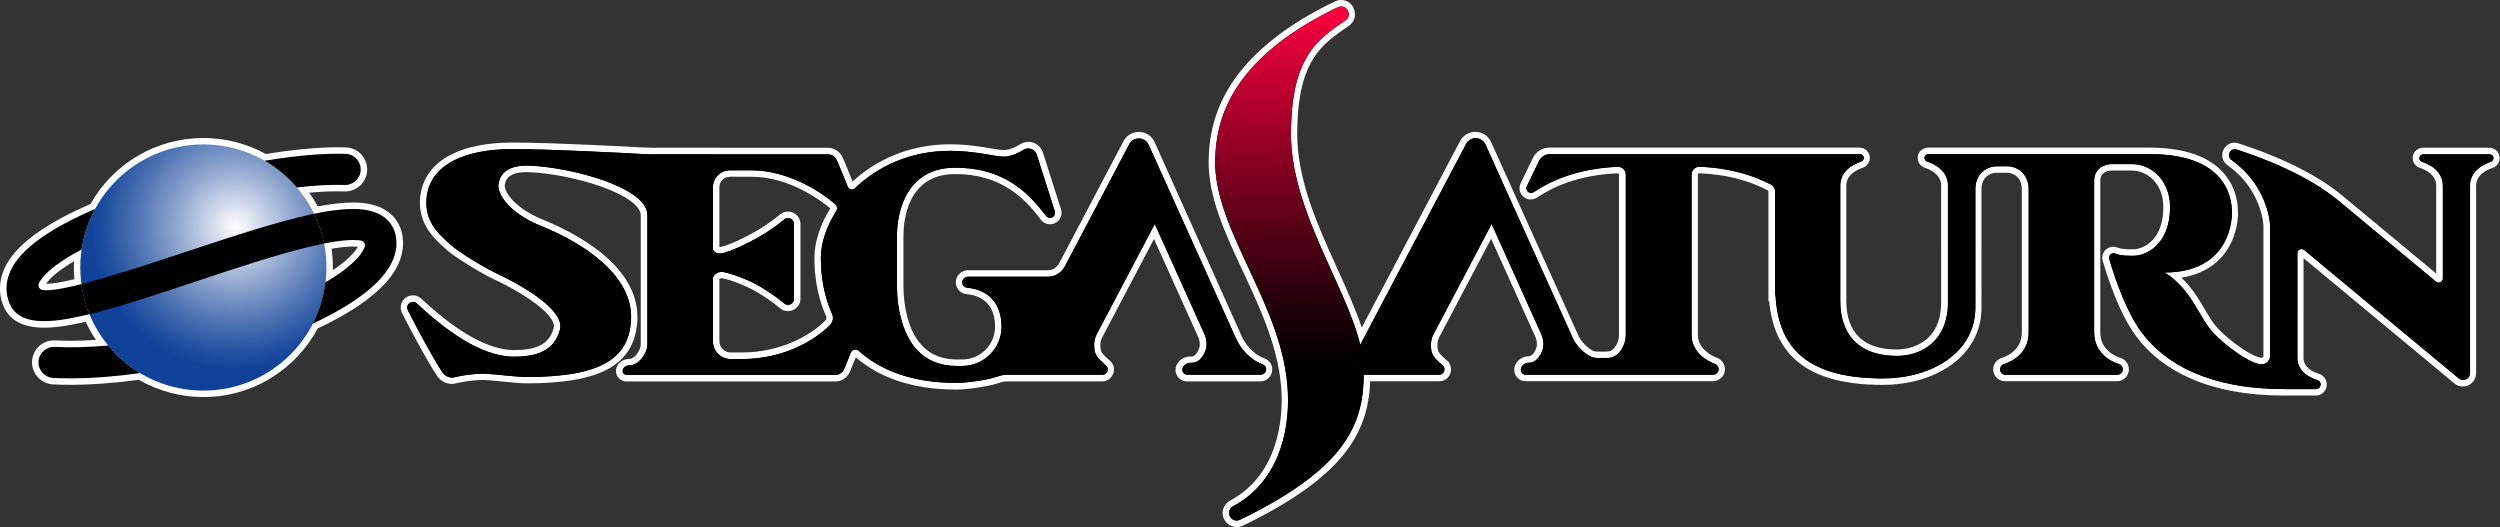 <?xml version="1.0" encoding="utf-8"?>
<!-- Generator: Adobe Illustrator 26.0.3, SVG Export Plug-In . SVG Version: 6.00 Build 0)  -->
<svg version="1.1" id="Layer_1" xmlns="http://www.w3.org/2000/svg" xmlns:xlink="http://www.w3.org/1999/xlink" x="0px" y="0px"
	 viewBox="0 0 3839 809.3" style="enable-background:new 0 0 3839 809.3;" xml:space="preserve">
<rect x="0" y="0" width="3839" height="809.3" fill="#333333" stroke="none"/>
<style type="text/css">
	.st0{display:none;}
	.st1{display:inline;}
	.st2{fill:url(#SVGID_1_);}
	.st3{fill:url(#SVGID_00000118397879561835692600000009904839487647066539_);}
	.st4{clip-path:url(#SVGID_00000103225892169927560130000007207188660632108479_);}
	.st5{clip-path:url(#SVGID_00000054970656318454132530000016536652353060274084_);fill:none;}
	.st6{fill:none;}
	.st7{fill:url(#SVGID_00000003064907692780263220000004652607455172695713_);}
	.st8{clip-path:url(#SVGID_00000170978280559292284700000008795077722248152202_);}
	.st9{clip-path:url(#SVGID_00000053541299989780301700000014631293127601046695_);}
	.st10{clip-path:url(#SVGID_00000026157649122230702960000011050092471644362427_);}
	.st11{fill:url(#SVGID_00000108992849365706804680000013636295930195336339_);}
	.st12{fill:url(#SVGID_00000025432962258526902530000001213288958544862649_);}
	.st13{clip-path:url(#SVGID_00000097488974623265281770000014005956494655588995_);}
	.st14{clip-path:url(#SVGID_00000175312781360973481970000001459828069978412186_);fill:none;}
	.st15{fill:url(#SVGID_00000021094827915035477430000003510368187367093653_);}
	.st16{clip-path:url(#SVGID_00000161623385570061908910000007059499429994123700_);}
	.st17{clip-path:url(#SVGID_00000177469111926723237440000007704655404013603212_);}
	.st18{clip-path:url(#SVGID_00000034075769491095979270000003268846154097839039_);}
	.st19{fill:#FFFFFF;}
	.st20{fill:url(#SVGID_00000026876447365679454130000006907427571905006490_);}
	.st21{fill:url(#SVGID_00000039844071580522660980000002632460504823657117_);}
	.st22{clip-path:url(#SVGID_00000147222291286786157070000008143379749537694886_);fill:#FFFFFF;}
	.st23{clip-path:url(#SVGID_00000141436078799024150850000011214495638120935867_);fill:none;}
	.st24{fill:url(#SVGID_00000000931201161057172100000005275206617283987356_);}
	.st25{clip-path:url(#SVGID_00000165223419115453735390000016005444226051569316_);fill:#FFFFFF;}
	.st26{clip-path:url(#SVGID_00000070084930331559206680000007793635457208732039_);fill:#FFFFFF;}
	.st27{clip-path:url(#SVGID_00000093884073720140608730000000969655803101445810_);}
	.st28{clip-path:url(#SVGID_00000093884073720140608730000000969655803101445810_);fill:#FFFFFF;}
	.st29{fill:url(#SVGID_00000169522497047491590580000014634801111210287796_);}
	.st30{fill:url(#SVGID_00000132791421709819601480000002427694215368385983_);}
	.st31{clip-path:url(#SVGID_00000018956754964593466850000006275045719763921313_);fill:#FFFFFF;}
	.st32{clip-path:url(#SVGID_00000050627517534239270760000015931982964942496662_);fill:none;}
	.st33{fill:url(#SVGID_00000032638354546323922520000004771439480446380444_);}
	.st34{clip-path:url(#SVGID_00000165231857615009337040000011340493109010100906_);fill:#FFFFFF;}
	.st35{clip-path:url(#SVGID_00000028290823187881038430000007004585444191266688_);fill:#FFFFFF;}
	.st36{clip-path:url(#SVGID_00000000901086335821558200000006501770556109602203_);}
	.st37{clip-path:url(#SVGID_00000000901086335821558200000006501770556109602203_);fill:#FFFFFF;}
	.st38{clip-path:url(#SVGID_00000174592189825664385830000018084643139771138705_);}
	.st39{clip-path:url(#SVGID_00000094592745727069920360000003581715064791246740_);}
	.st40{clip-path:url(#SVGID_00000159436436001254373430000007538600596150765975_);}
	.st41{clip-path:url(#SVGID_00000178913339762672606340000003118099694403781772_);}
	.st42{clip-path:url(#SVGID_00000001629366357557161110000016396763297614622887_);}
	.st43{clip-path:url(#SVGID_00000065069321177830286330000012173866468238401441_);}
	.st44{clip-path:url(#SVGID_00000120519723891193220500000002674234699095613070_);fill:#FFFFFF;}
	.st45{clip-path:url(#SVGID_00000089532589160374276660000010730376464257093801_);fill:#FFFFFF;}
	.st46{clip-path:url(#SVGID_00000085936113151162491280000008772090075613402303_);}
	.st47{clip-path:url(#SVGID_00000085936113151162491280000008772090075613402303_);fill:#FFFFFF;}
	.st48{clip-path:url(#SVGID_00000127765691140598504390000016086305280738218429_);fill:#FFFFFF;}
	.st49{clip-path:url(#SVGID_00000044891414513090347100000013108314758925477028_);fill:#FFFFFF;}
	.st50{clip-path:url(#SVGID_00000059306358285349859900000003667103246776788352_);}
	.st51{clip-path:url(#SVGID_00000059306358285349859900000003667103246776788352_);fill:#FFFFFF;}
	.st52{fill:url(#SVGID_00000128456832081739035980000010508943000112130192_);}
	.st53{fill:url(#SVGID_00000127035896395639009840000003234542696412337073_);}
	.st54{clip-path:url(#SVGID_00000137119557873589971950000010232980722131101340_);}
	.st55{clip-path:url(#SVGID_00000090264654568657103040000015030447577081501869_);fill:none;}
	.st56{fill:url(#SVGID_00000025435744868039972970000011876267157339093895_);}
	.st57{fill:url(#SVGID_00000041263178743384717230000016210461307432172180_);}
	.st58{clip-path:url(#SVGID_00000125591519178161196960000011187391884763773842_);}
	.st59{clip-path:url(#SVGID_00000049937095700513515240000009190901346062620589_);fill:none;}
	.st60{fill:url(#SVGID_00000016762192812623701160000015545390546633451650_);}
	.st61{clip-path:url(#SVGID_00000098205897658972212690000002352426722450850208_);}
	.st62{clip-path:url(#SVGID_00000097488135075165732530000014154026635698374546_);}
	.st63{clip-path:url(#SVGID_00000049219446824581071870000000533798945940412838_);}
	.st64{fill:url(#SVGID_00000094593392463465446100000014535484404028151700_);}
	.st65{clip-path:url(#SVGID_00000040546728016316762000000010549972737989854901_);}
	.st66{clip-path:url(#SVGID_00000135669929886774628670000016447493657481142173_);}
	.st67{clip-path:url(#SVGID_00000039843331511479174750000013930351062198755763_);}
	.st68{clip-path:url(#SVGID_00000076565948966547857980000007228678741630517131_);}
	.st69{clip-path:url(#SVGID_00000021800057249248155790000009750655278781758107_);}
	.st70{clip-path:url(#SVGID_00000179613278257925783020000001059811615589620625_);}
	.st71{fill:url(#SVGID_00000117676428622794458660000014552967989596016518_);}
	.st72{clip-path:url(#SVGID_00000036231026477836660080000005450514922991810436_);}
	.st73{clip-path:url(#SVGID_00000065074606103862588240000008032160368669897634_);}
	.st74{clip-path:url(#SVGID_00000161626635147303830060000018062584642395775889_);}
	.st75{fill:url(#SVGID_00000103262051289489911630000008602197147709328275_);}
	.st76{fill:url(#SVGID_00000060011394775374639280000002551154535158192829_);}
	.st77{clip-path:url(#SVGID_00000160178042798447134190000001777253023621527436_);}
	.st78{clip-path:url(#SVGID_00000063627403504851932320000016046226013631002274_);fill:none;}
	.st79{clip-path:url(#SVGID_00000181805736551649605410000005912611382924482449_);}
	.st80{clip-path:url(#SVGID_00000014594126645799761570000008777111543981272764_);}
	.st81{clip-path:url(#SVGID_00000119105764121004934790000007764693956774431898_);}
	.st82{fill:url(#SVGID_00000029005627939095382900000013129107561562183052_);}
	.st83{clip-path:url(#SVGID_00000106148159159681660460000016917852682793691266_);}
	.st84{clip-path:url(#SVGID_00000005267407656731844950000016042229882028843937_);}
	.st85{clip-path:url(#SVGID_00000105384439065885989870000007302430239317837223_);}
	.st86{clip-path:url(#SVGID_00000118374833490534769970000001414778887779971235_);}
	.st87{clip-path:url(#SVGID_00000140727630450279967360000003363224084076960434_);}
	.st88{clip-path:url(#SVGID_00000108308805630531767900000005666122921454180031_);}
	.st89{clip-path:url(#SVGID_00000173142488412146774680000004299677818188034744_);}
	.st90{clip-path:url(#SVGID_00000077297030547996193720000017493094616002933139_);}
	.st91{clip-path:url(#SVGID_00000054235884802331800550000018232235195497473169_);}
	.st92{fill:url(#SVGID_00000114758885670130287940000000943027979482141118_);}
	.st93{clip-path:url(#SVGID_00000019641224850598253320000015885694579102765461_);}
	.st94{clip-path:url(#SVGID_00000041998210863635607120000016219785012457896093_);}
	.st95{clip-path:url(#SVGID_00000170251890624298674530000005006819067842901401_);}
	.st96{clip-path:url(#SVGID_00000048489306252895560200000005658529535444952971_);}
	.st97{clip-path:url(#SVGID_00000126287130833050582000000009650562201678521506_);fill:#FFFFFF;}
	.st98{clip-path:url(#SVGID_00000060741624434783238470000014919048862084033722_);}
	.st99{clip-path:url(#SVGID_00000122709810473871896740000014692288092425492357_);}
	.st100{clip-path:url(#SVGID_00000020373616419502026700000006177784003949795503_);fill:#FFFFFF;}
	.st101{clip-path:url(#SVGID_00000173852832413790641250000001040283370154742155_);}
	.st102{fill:url(#SVGID_00000076580926694862875870000003295942960864368804_);}
	.st103{fill:url(#SVGID_00000142176575387630364760000006717633036476038590_);}
	.st104{clip-path:url(#SVGID_00000093136926510312860850000007179907714713731239_);}
	.st105{clip-path:url(#SVGID_00000059271489466885476050000005638355819457863555_);fill:none;}
	.st106{clip-path:url(#SVGID_00000029735499332987073350000000452363806458614445_);}
	.st107{clip-path:url(#SVGID_00000183249518087331541720000013992763786916314029_);}
	.st108{clip-path:url(#SVGID_00000065792792368705398750000010582932250803925171_);}
	.st109{fill:url(#SVGID_00000116953839032452008760000018342506293170464935_);}
	.st110{fill:url(#SVGID_00000052825670779397939630000017834845680027056269_);}
	.st111{fill:url(#SVGID_00000130622728525783780650000014012990298702291587_);}
	.st112{clip-path:url(#SVGID_00000152979725582792834550000002686586599852833968_);}
	.st113{clip-path:url(#SVGID_00000031176441452874983350000012190380749814078104_);fill:none;}
	.st114{fill:url(#SVGID_00000014595725780195167510000004577536544532247972_);}
	.st115{fill:url(#SVGID_00000147182054685261223160000017254263321908743337_);}
	.st116{clip-path:url(#SVGID_00000087405156790370741450000014281605687185894308_);}
	.st117{clip-path:url(#SVGID_00000066492538505458517210000011223917156062834313_);fill:none;}
	.st118{clip-path:url(#SVGID_00000039816202408132002340000012894739740569191842_);}
	.st119{clip-path:url(#SVGID_00000108269225120501113870000005557164522850108289_);}
	.st120{clip-path:url(#SVGID_00000050652649375901082650000008106857081518444731_);}
	.st121{fill:url(#SVGID_00000142165823739679150210000011061105138629235339_);}
	.st122{fill:url(#SVGID_00000036227567382245649070000003316217630534008971_);}
	.st123{fill:url(#SVGID_00000061472566021809014000000010240611971873894542_);}
	.st124{clip-path:url(#SVGID_00000168089559978219683400000013004790460745259672_);}
	.st125{clip-path:url(#SVGID_00000142137546659424691040000003164180555465661347_);fill:none;}
	.st126{clip-path:url(#SVGID_00000154412153728003121100000011997124554600468100_);}
	.st127{clip-path:url(#SVGID_00000052824951403860586680000004974383483088477346_);}
	.st128{clip-path:url(#SVGID_00000128459159119122467310000015860967382958513321_);}
	.st129{fill:url(#SVGID_00000008835062463107916340000000837143313074406588_);}
	.st130{fill:url(#SVGID_00000079460196475212801770000011731516925471692693_);}
	.st131{fill:url(#SVGID_00000080900619737008758920000011192363405722740877_);}
	.st132{clip-path:url(#SVGID_00000050627697906834760690000001178864713940842158_);}
	.st133{clip-path:url(#SVGID_00000079473816997960484380000006389982074234101134_);fill:none;}
	.st134{clip-path:url(#SVGID_00000042711595701207961970000005196272414061628801_);}
	.st135{clip-path:url(#SVGID_00000136407804385104494660000011838771390265708718_);}
	.st136{clip-path:url(#SVGID_00000072958710419357678980000004642553215004318371_);}
	.st137{fill:url(#SVGID_00000149381412879674048200000015531495636836265355_);}
	.st138{fill:url(#SVGID_00000155127790222021217840000011316749993930800810_);}
	.st139{fill:url(#SVGID_00000174559965528797880140000015678986319487932058_);}
	.st140{clip-path:url(#SVGID_00000018228711132794769700000001146115472895473846_);}
	.st141{clip-path:url(#SVGID_00000109723948610819702560000001295009283970730943_);fill:none;}
	.st142{clip-path:url(#SVGID_00000036948838324934176290000014821972216800861829_);}
	.st143{clip-path:url(#SVGID_00000114059887047904216590000002033523160869874597_);}
	.st144{clip-path:url(#SVGID_00000025411880502012347410000001891455362558867348_);}
	.st145{fill:url(#SVGID_00000100365728221675130690000017447330245989391289_);}
	.st146{fill:url(#SVGID_00000011709975028503087020000005823215139283686290_);}
	.st147{fill:url(#SVGID_00000046326373185802608760000008324687126100042917_);}
	.st148{clip-path:url(#SVGID_00000133519239146463959510000007611314791550541756_);}
	.st149{clip-path:url(#SVGID_00000133489654497210237840000006990514002112392329_);fill:none;}
	.st150{clip-path:url(#SVGID_00000052812749856112213080000001818357477469573287_);}
	.st151{clip-path:url(#SVGID_00000055682927972177821920000001720709398425820338_);fill:#FFFFFF;}
	.st152{clip-path:url(#SVGID_00000032647242165280884890000014996860827639113895_);}
	.st153{fill:url(#SVGID_00000124866875645909015750000002041003742291873414_);}
	.st154{fill:url(#SVGID_00000077313286067804064700000005780638169101251983_);}
	.st155{fill:url(#SVGID_00000155127955991042841610000017407367677284144823_);}
	.st156{clip-path:url(#SVGID_00000039135961170518188160000010313352139223992205_);fill:#FFFFFF;}
	.st157{clip-path:url(#SVGID_00000150101097433020713720000004468348257827403446_);fill:none;}
	.st158{clip-path:url(#SVGID_00000139987524492334157430000010890190933954540161_);}
	.st159{clip-path:url(#SVGID_00000125575127718926619490000012962828657039479428_);fill:#FFFFFF;}
	.st160{clip-path:url(#SVGID_00000139291649330117218300000002657725855387490748_);}
	.st161{fill:url(#SVGID_00000134946403258737302330000005807949323405953435_);}
	.st162{fill:url(#SVGID_00000147919593177905475490000016889642782575332497_);}
	.st163{fill:url(#SVGID_00000141445707675070750230000007307841226941566367_);}
	.st164{clip-path:url(#SVGID_00000060739053040125290730000001096261340136873868_);fill:#FFFFFF;}
	.st165{clip-path:url(#SVGID_00000098934179820677445420000016025666012170338710_);fill:none;}
</style>
<g class="st0">
	<g class="st1">
		<g>
			<g>
				<path d="M1471.2,594c-64.8,0-116.6-17.1-154-50.9c-0.6-0.5-1.2-0.6-1.7-0.6c-0.8,0-1.9,0.4-2.4,1.6l-10.3,25.1
					c-3.1,7.5-10.4,12.4-18.4,12.4H962.3c-4.5,0-8.5-2.7-10.3-6.9c-1.9-4.5-0.7-9.5,3.2-13.4l0.1-0.1c2.9-2.8,6.9-4.4,11.1-4.4h0.3
					c12.2,0,22.7-17.7,22.7-26.4V329.9c0-16.5-23.3-34.3-64-48.8c-34.4-12.2-79.8-21.3-113-22.6c-1.5-0.1-2.9-0.1-4.3-0.1
					c-35.4,0-37.8,18.6-38.6,24.8c-0.7,5.2,2.2,14.7,12.5,26.1c8,8.9,23.2,21.8,50,32.6c21.1,8.5,61.3,26.8,93.3,54.4
					c34.8,30,51.2,62.8,48.7,97.6c-4.6,63.6-54.3,90.8-166.2,90.8c-8.4,0-22.6-1.4-36.2-2.7c-10.4-1-20.3-2-27-2.3
					c-1.4-0.1-2.8-0.1-4.4-0.1c-12.5,0-29.4,2.1-42,5.3c-1.8,0.5-3.6,0.7-5.5,0.7c-7.4,0-14.4-3.7-18.6-9.9
					c-18.1-27.2-45.9-80.8-53.9-96.6c-2.3-4.4-2.1-9.3,0.4-13.4c2.6-4.2,7.2-6.8,12-6.8c3.5,0,6.7,1.3,9.4,3.8
					c58.2,54.3,106.2,80.7,146.6,80.7c38.8,0,59.2-11.8,66.2-38.1c6.8-26-59.3-64.3-95.2-80.8c-20.3-9.3-61.1-35-70.3-43.4
					c-1.3-1.2-2.6-2.4-4-3.6c-16.2-14.4-40.6-36.3-36.5-75.1c2.9-26.8,17.8-47.3,44.4-61c23.2-12,55.4-18.3,93.2-18.3
					c62.1,0,185.8,6.7,199.7,7.5c6.6,0.3,12,0.5,17.2,0.5h97.2v0.1h172.2c12.4,0,17.5,9.1,20.3,15.9l15.4,37.5
					c0.4,1,1.3,1.1,1.5,1.1c0.3,0,0.8-0.1,1.2-0.5c39.7-38.3,93.1-59.3,150.4-59.3c25.5,0,48.4,3.9,63.6,6.5
					c7.7,1.3,13.8,2.4,17.1,2.4c0.1,0,0.9,0,0.9,0l0.5,0.1c0,0,0,0,0,0c0,0,0.5,0.1,1.3,0.1c3.5,0,13.2-1,27.8-9.9
					c3-1.8,6.3-2.8,9.7-2.8c8.2,0,15.3,5.2,17.8,13l27.9,87.3c1.3,4,0.6,8.1-1.7,11.4c-2.5,3.4-6.4,5.4-10.6,5.4
					c-3.9,0-7.6-1.9-10-5.1c-26.8-35.8-64-72.4-136.3-72.4c-80.6,0-84.7,83.3-84.7,99.9v77.6c0,27.8,6.3,118.6,87.1,118.6h8.6
					c30.5,0,55.5-24.6,55.7-54.9c0.3-32.7-17.3-53-48.1-55.8c-3.8-0.3-7.3-2.2-9.6-5.2c-2.3-3-3.3-6.7-2.7-10.5
					c1-6.2,7.1-11.3,13.6-11.3h123.3c9.2,0,17.6-5.1,21.9-13.3l99.4-188.7c3.8-7.2,11-11.6,19.2-11.6c8.7,0,16.2,4.9,19.7,12.8
					l134.3,297.7c11.3,25.1,29,34.8,38.6,38.4c4.5,1.6,7.9,5.4,8.7,9.8c0.8,4-0.3,8-2.8,11.1c-2.6,3.1-6.4,4.9-10.4,4.9h-113.3
					c-5.2,0-9.9-3.3-11.7-8.1c-2.1-5.4-0.3-11.3,4.7-15.8c3.4-2.9,7.8-4.6,12.4-4.6h2.2c10.2,0,16.1-13.8,17.2-20.1
					c0-0.2,0-0.3,0-0.5c0-0.4,0.1-0.8,0.1-1.2c0.4-5.1-0.6-10.5-2.9-15.5l-72.3-160.5l-84.8,161.1c-2.4,4.7-3.6,10-3.3,15.3
					c0,0.4,0,0.9,0.1,1.3c0.2,5.4,0.4,11.1,10.1,19.8c0.9,0.8,3.2,3,6.2,5.6c4.2,3.7,5.6,9.4,3.6,14.6c-2,5.2-6.8,8.5-12.3,8.5H1550
					c-4.5,0-9.1,0.8-13.4,2.4C1521.1,589.5,1488.2,594,1471.2,594z M1108.9,422.4c-5.1,0-8.4,3.8-8.4,5.1v97.2
					c0,12.3,10,22.4,22.4,22.4h16.6c61.1,0,109-26.4,133.4-51.2c2.9-3,3.7-7.6,2-11.5c-11.8-26.5-17.7-56.1-17.7-88.1
					c0-23.7,8.7-50.4,24.5-75.3c0.8-1.3,0.5-3.2-0.6-4.1c-9.9-8.5-62.4-51.1-125.9-51.1h-33.5c-11.7,0-21.1,9.5-21.1,21.1v94.8
					c1,1.6,2.4,2.5,5.2,2.5c1.3,0,2.8-0.2,4.4-0.6c11.5-2.7,34.4-13,54.5-24.6c14.2-8.3,25.5-16.1,37.8-26.3
					c2.6-2.1,5.7-3.2,8.9-3.2c7.9,0,14.3,6.4,14.3,14.2v115.3c0,7.8-6.4,14.2-14.3,14.2c-3.3,0-6.4-1.1-8.9-3.3
					c-12.3-10.1-23.6-18-37.8-26.3c-18.2-10.6-40.8-18.6-53.7-21.1C1110.2,422.5,1109.6,422.4,1108.9,422.4z"/>
				<path class="st19" d="M1752.9,211.6c6.1,0,12.3,3.3,15.2,9.8l134.3,297.8c12.2,27.2,31.8,37.5,41.4,41.1c2.9,1,5,3.4,5.6,6.1
					c1,5.4-3.1,10.1-8.3,10.1h-113.3c-6.6,0-11.2-8.4-3.7-15.1c2.5-2.2,5.8-3.3,9.1-3.3h2.2c13.5,0,20.7-16.2,22.1-24.2
					c0.1-0.5,0.1-1.2,0.2-2.1c0.5-6.2-0.7-12.4-3.3-18.1l-76.5-169.9L1688,513.9c-2.9,5.6-4.2,11.7-3.9,17.9
					c0.3,6.3-0.2,13.7,11.8,24.6c1.5,1.4,3.8,3.5,6.3,5.7c5.7,5,2.1,14.4-5.5,14.4h-20.4H1550c-5.1,0-10.3,0.9-15.1,2.7
					c-15.2,5.6-47.8,9.9-63.6,9.9c-67.5,0-116.9-19.1-150.6-49.6c-1.5-1.3-3.3-1.9-5-1.9c-2.9,0-5.8,1.7-7,4.7l-10.3,25.1
					c-2.4,5.7-7.7,9.3-13.8,9.3h-189.1h-66.3h-66.9c-5.1,0-8.8-6.4-3.5-11.7c2.1-2,4.8-3,7.6-3h0.3c15.4,0,27.7-20.2,27.7-31.4
					c0-8.4,0-200.5,0-200.5c0-43.2-118.8-74-181.8-76.3c-1.5-0.1-2.9-0.1-4.4-0.1c-19.3,0-40.5,5.4-43.6,29.1
					c-2.1,14.7,16.9,44.3,65.6,64c54.6,21.9,144.3,71.9,138.9,147c-3.9,54.6-41.5,86.1-161.2,86.1c-14.4,0-47.2-4.3-63-5
					c-1.4-0.1-3-0.1-4.6-0.1c-12.3,0-29.5,2-43.2,5.5c-1.4,0.4-2.9,0.5-4.3,0.5c-5.7,0-11.1-2.9-14.4-7.7
					c-14.4-21.6-36.4-62.5-53.6-96.1c-3.4-6.6,2-13,7.9-13c2,0,4.1,0.7,6,2.5c41.6,38.8,97.7,82.1,150,82.1c33.3,0,62.1-8.2,71-41.9
					c8.8-34-76.5-76.8-98-86.6c-20.6-9.5-60.5-34.8-69-42.6c-15.7-14.4-43.1-35-38.9-74.5c5.7-52.5,61.4-74.8,132.6-74.8
					c56.8,0,167.8,5.8,199.4,7.5c5.9,0.3,11.6,0.5,17.5,0.5h92.2v0.1h177.2c8.4,0,12.5,5.1,15.7,12.8l15.4,37.5
					c1.1,2.7,3.6,4.2,6.1,4.2c1.7,0,3.3-0.6,4.7-1.9c34.5-33.2,84.7-57.9,146.9-57.9c38.4,0,70,8.9,80.7,8.9c0.2,0,0.4,0,0.5,0
					c0,0,0.7,0.1,2.1,0.1c4.3,0,14.9-1.2,30.4-10.6c2.3-1.4,4.7-2,7.1-2c5.7,0,11.2,3.6,13,9.5l27.9,87.4c1.8,5.7-2.8,10.2-7.5,10.2
					c-2.2,0-4.4-0.9-6-3.1c-31.8-42.4-70.9-74.4-140.3-74.4c-74.4,0-89.7,66.9-89.7,104.9c0,0,0,51.8,0,77.6
					c0,22.1,3.8,123.6,92.1,123.6h8.6c33,0,60.5-27,60.7-59.9c0.3-35.7-19.5-57.8-52.7-60.8c-4.9-0.4-8.6-4.7-7.8-9.9
					c0.6-3.9,4.6-7.1,8.6-7.1h4h119.2c11,0,21.2-6.2,26.3-15.9l99.4-188.7C1741.3,214.5,1747.1,211.6,1752.9,211.6 M1105.7,389.2
					c1.6,0,3.4-0.2,5.5-0.7c13.2-3.1,37.2-14.4,55.9-25.1c13.1-7.6,24.9-15.5,38.5-26.8c1.8-1.5,3.8-2.1,5.8-2.1
					c4.8,0,9.3,3.8,9.3,9.2v29V430v29c0,5.4-4.5,9.2-9.3,9.2c-2,0-4-0.7-5.8-2.1c-13.6-11.2-25.4-19.1-38.5-26.8
					c-18.6-10.8-42-19.1-55.3-21.7c-1-0.2-2-0.3-2.9-0.3c-7.4,0-13.4,5.5-13.4,10.1v4.9v92.3c0,15.1,12.2,27.4,27.4,27.4h16.6
					c67.8,0,115.2-30.7,136.9-52.7c4.4-4.5,5.6-11.3,3-17.1c-11.7-26.4-17.3-55.9-17.3-86c0-22.6,8.3-48.4,23.8-72.6
					c2.2-3.4,1.4-8-1.5-10.6c-24.1-20.8-74.2-52.3-129.1-52.3h-33.5c-14.4,0-26.1,11.7-26.1,26.1v90.5v5.6
					C1097,386,1099.6,389.2,1105.7,389.2 M1752.9,201.6c-9.9,0-19,5.4-23.6,14.2l-99.4,188.7c-3.4,6.5-10.1,10.6-17.5,10.6h-119.2
					h-4c-9,0-17.1,6.8-18.5,15.5c-0.8,5.2,0.5,10.3,3.7,14.3c3.2,4.1,8,6.6,13.2,7.1c28.3,2.6,43.8,20.6,43.5,50.8
					c-0.2,27.6-22.9,50-50.7,50h-8.6c-33,0-56.5-16-69.9-47.4c-11-25.7-12.1-54.8-12.1-66.2v-77.6c0-22.3,5.7-94.9,79.7-94.9
					c70.1,0,106.2,35.6,132.3,70.4c3.4,4.5,8.5,7.1,14,7.1c5.8,0,11.2-2.8,14.6-7.4c3.3-4.6,4.2-10.3,2.5-15.8l-27.9-87.3
					c-3.1-9.9-12.2-16.5-22.6-16.5c-4.3,0-8.6,1.2-12.3,3.5c-13.9,8.5-22.8,9.2-25.2,9.2c-0.3,0-0.5,0-0.6,0l-1.1-0.3l-0.7,0.2
					c-0.1,0-0.1,0-0.2,0c-2.8,0-9-1.1-16.2-2.3c-15.3-2.6-38.5-6.6-64.4-6.6c-30.9,0-60.4,5.8-87.7,17.3
					c-23.2,9.7-44.2,23.2-62.6,40.1l-13.6-33c-1.9-4.7-7.8-19-25-19h-167.2V226h-10h-92.2c-5.1,0-10.5-0.2-17-0.5
					c-13.9-0.8-137.7-7.5-199.9-7.5c-39.1,0-71.2,6.3-95.5,18.8c-27.8,14.3-44.1,36.8-47.1,64.9c-1.9,18.1,1.9,35,11.5,50.1
					c7.9,12.6,18.3,21.8,26.6,29.3c1.4,1.2,2.7,2.4,4,3.6c9.6,8.8,50.4,34.6,71.6,44.3c5.5,2.5,34.3,16.1,58.7,33.4
					c23.9,16.9,36.2,32.1,33.7,41.7c-6.3,24.1-24.7,34.4-61.3,34.4c-38.5,0-86.7-26.7-143.2-79.4c-3.5-3.3-8.1-5.2-12.8-5.2
					c-6.6,0-12.8,3.5-16.3,9.2c-3.4,5.6-3.6,12.4-0.6,18.3c8.1,15.8,35.9,69.7,54.2,97.1l0,0l0,0c5.2,7.6,13.6,12.1,22.7,12.1
					c2.3,0,4.5-0.3,6.8-0.9c12.3-3.1,28.6-5.1,40.8-5.1c1.5,0,2.9,0,4.1,0.1c6.6,0.3,16.4,1.3,26.7,2.3c13.8,1.4,28.1,2.8,36.7,2.8
					c59.6,0,101.9-7.8,129.2-24c26-15.4,39.7-38.7,42.1-71.4c1.4-19.6-3-38.8-13-57.1c-8.5-15.5-21.1-30.5-37.4-44.7
					c-32.6-28.1-73.4-46.7-94.8-55.3c-25.9-10.4-40.5-22.8-48.2-31.3c-9.8-10.9-11.7-19.2-11.3-22.1l0,0l0,0
					c0.7-5.6,2.7-20.4,33.7-20.4c1.3,0,2.7,0,4,0.1c32.8,1.2,77.6,10.2,111.6,22.3c38,13.5,60.6,30,60.6,44.1v200.5
					c0,6.7-8.9,21.4-17.7,21.4h-0.3c-5.4,0-10.7,2.1-14.5,5.7l-0.1,0.1l-0.1,0.1c-5.3,5.3-6.9,12.5-4.3,18.8c2.5,6,8.3,10,14.9,10
					h66.9h66.3h189.1c10.1,0,19.1-6,23-15.4l0,0l0,0l9-21.9c17.9,15.5,39.2,27.6,63.5,35.9c26.9,9.2,57.6,13.9,91.2,13.9
					c17.3,0,51.1-4.7,67-10.5c3.8-1.4,7.7-2.1,11.7-2.1h126.5h20.4c7.6,0,14.3-4.6,17-11.8c2.7-7.1,0.8-15-4.9-20.1l0,0l0,0
					c-3-2.6-5.2-4.7-6-5.4l-0.1-0.1l-0.1-0.1c-8.1-7.4-8.3-11.3-8.5-16.3c0-0.5,0-0.9-0.1-1.3c-0.2-4.4,0.7-8.8,2.8-12.8l80.1-152
					l68.1,151.2c1.9,4.3,2.8,8.8,2.5,13c-0.1,0.5-0.1,1-0.1,1.3c0,0.1,0,0.1,0,0.2c-1.1,5.8-6,15.8-12.2,15.8h-2.2
					c-5.8,0-11.4,2-15.6,5.8l0,0l0,0c-6.5,5.8-8.8,14-6.1,21.3c2.6,6.8,9.2,11.3,16.4,11.3h113.3c5.5,0,10.7-2.5,14.3-6.7
					c3.5-4.2,4.9-9.8,3.9-15.2c-1.2-6.1-5.7-11.3-11.9-13.6c-8.8-3.3-25.2-12.4-35.7-35.8l-134.3-297.8
					C1772.9,207.6,1763.6,201.6,1752.9,201.6L1752.9,201.6z M1105.5,379.2v-1.7v-90.5c0-8.9,7.2-16.1,16.1-16.1h33.5
					c59.5,0,109.3,38.6,121.4,48.8c-15.8,25.3-24.5,52.5-24.5,76.7c0,32.6,6.1,62.9,18.1,90.1c0.9,2.1,0.5,4.5-1,6
					c-23.7,24-70.2,49.7-129.8,49.7h-16.6c-9.6,0-17.4-7.8-17.4-17.4v-92.3v-3.7c0.6-0.5,1.9-1.3,3.4-1.3c0.3,0,0.6,0,1,0.1l0,0l0,0
					c12.2,2.4,34.6,10.4,52.1,20.5c14,8.1,25.1,15.9,37.1,25.8c3.5,2.9,7.7,4.4,12.1,4.4c10.6,0,19.3-8.6,19.3-19.2v-29v-57.3v-29
					c0-10.6-8.6-19.2-19.3-19.2c-4.5,0-8.7,1.5-12.1,4.4c-12,9.9-23.1,17.6-37.1,25.8c-19.7,11.3-42.1,21.4-53.2,24
					c-1.6,0.4-2.6,0.4-3.3,0.4C1105.6,379.2,1105.6,379.2,1105.5,379.2L1105.5,379.2z"/>
			</g>
			<g>
				<path d="M1904.1,806.4c-6,0-11.6-3.2-14.6-8.4c-2.3-3.9-2.8-8.4-1.6-12.8c1.2-4.3,4.2-8.1,8.2-10.2c79.1-42.3,83.7-133.7,82-171
					c-3-67-32-129.1-60-189.3c-27.5-59.1-53.5-114.8-52.5-170.1c0.8-42.4,11.9-79.6,33.8-113.8C1929,85,1978.7,44.3,2047.3,9.7
					c3.2-1.6,7-3.4,10.6-5.1c2.4-1.1,4.9-1.7,7.4-1.7c7.2,0,13.7,5,15.9,12.2c2.2,7.2-0.4,14.3-6.7,18.6l-3.2,2.2
					c-2.9,2-5.6,3.8-7.8,5.4c-38.6,27.1-70.6,58-70.6,163.3c0,72.3,33.2,145.7,62.5,210.4c16.2,35.7,31.6,69.7,40.9,101.5L2114,483
					l139.7-265.1c3.8-7.2,11-11.6,19.1-11.6c8.6,0,16.2,4.9,19.8,12.7l134.3,297.8c4.5,10,12.1,18.6,22.5,25.3
					c3.3,2.2,7.2,3.3,11.4,3.3h15.2c5.7,0,11-2.4,14.6-6.7c6-7,9-15.2,9-24.4V267.4c0-3.9-3.2-7-7.1-7l-0.2,0
					c-61.8,2.4-103.2,22.1-127,38.2c-2.1,1.4-4.5,2.1-6.9,2.1c-4.2,0-8.2-2.2-10.4-5.8c-2.3-3.6-2.5-7.9-0.6-11.8l18.8-39
					c3.9-8.1,12.3-13.3,21.3-13.3h478.5c6,0,10.9,4.9,10.9,10.9v0.1c0,4.7-3,8.8-7.5,10.3c-8.7,2.8-28.8,11.6-28.8,32.2v178.5
					c0,29.7,10.8,79.6,83,79.6c33.9,0,73.4-20.4,73.4-78V284.3c0-20.6-20.1-29.4-28.8-32.2c-2.7-0.8-5-2.8-6.3-5.4
					c-1.4-2.7-1.6-5.7-0.6-8.6c1.5-4.4,5.7-7.3,10.5-7.3h341.8c55,0,93.6,14.4,114.7,42.7c11.2,14.9,16.8,33.1,16.8,53.9
					c0,4.6-0.7,28.7-14.9,51.6c-11.4,18.4-34.2,39.9-79.2,43.9c5.2,4.3,11.7,10.2,18.5,18.2c10.1,11.9,17.2,24.1,24.1,35.8
					c7,11.9,13.6,23.2,22.5,32.5c19.7,20.6,55.8,45.8,69.8,45.8c4.4,0,8.1-3.6,8.1-8.1V345.7c0-0.5-2.3-55.4-53.5-93.9l-0.9-0.7
					c-1.2-0.9-2.4-1.7-3.6-2.7c-4.8-3.7-6.7-9.8-4.8-15.5c2-5.8,7.3-9.7,13.2-9.7c1.5,0,3,0.2,4.5,0.7c46.8,15.1,112.4,41.3,159,80
					l150.4,124.8c0.3,0.2,0.6,0.4,0.9,0.4c0.5,0,1.5-0.4,1.5-1.4V284.6c0-20.6-20.1-29.4-28.8-32.2c-5.8-2-8.9-8.3-6.9-14
					c1.5-4.4,5.7-7.3,10.5-7.3h102.2c4.8,0,9,2.9,10.5,7.3c1,3,0.8,6-0.6,8.7c-1.3,2.6-3.7,4.5-6.4,5.3
					c-8.7,2.8-28.7,11.6-28.7,32.2v289.3c0,4.3-1.7,8.3-4.8,11.3c-2.9,2.7-6.8,4.3-10.7,4.3c-3.6,0-7-1.2-9.8-3.6l-238.7-198.2
					c-0.3-0.2-0.6-0.4-0.9-0.4c-0.5,0-1.5,0.4-1.5,1.4v161.5c0,18.5,17.1,26.4,27.3,29.5c3.1,0.9,5.7,3.1,7.2,6
					c1.5,2.9,1.8,6.3,0.7,9.5c-1.6,4.9-6.2,8.2-11.6,8.2h-49.4c-129.9,0-193.3-48.7-223.6-89.5c-23.1-31.1-40.1-78.7-50.4-113.4
					c-0.1-0.3-0.3-0.7-0.4-1l0,0.1c-1.2-3.8-0.5-7.8,1.7-10.9c2.3-3.1,5.9-5,9.8-5c1.8,0,3.6,0.4,5.3,1.2l0.4,0.2
					c6.8,2.4,13.3,2.5,22.3,2.5l3.5,0c7.4,0,19.9-3.6,30.5-13.6c13.2-12.5,20.2-32.2,20.2-56.8c0-39.7-27.6-61.2-53.6-61.2h-31.6
					c-7.6,0-22.1,4.3-22.1,20.5v234.1c0,28.8,22,40.2,35,44.5c3.4,1.1,6.3,3.7,7.8,6.9c1.6,3.3,1.8,7.1,0.5,10.6
					c-1.9,5.2-7,8.6-12.7,8.6h-172.4c-4,0-7.8-1.8-10.3-4.9c-2.6-3.1-3.6-7.2-2.8-11.2c1-4.8,4.5-8.7,9.2-10.2
					c12.9-4.3,34.7-15.8,34.7-44.4V290c0-8.2-2.2-15.1-6.6-20.5c-5.2-6.3-13.2-10-22-10h-15c-8.9,0-16.9,3.6-22,10
					c-4.4,5.3-6.6,12.2-6.6,20.5v182.3c0,35-15.9,64.6-45.9,85.6c-26.8,18.8-63,29.1-101.8,29.1c-61.1,0-104.4-12.6-132.4-38.5
					c-22.6-20.9-35.1-50.6-38.1-90.7h-0.7V293.7c0-2.8-1.5-5.3-4-6.6c-30.9-16.2-67.1-25.2-107.5-26.8c-0.1,0-0.3,0-0.4,0
					c-4,0-7.1,3-7.1,7.1v246.9c0,25.3,23.2,36.9,33.1,40.7c5.4,2,9,7.5,8.7,13.4c-0.3,7.2-6.4,12.9-13.8,12.9H2350
					c-5.4,0-10.1-3.4-11.8-8.5c-1.5-4.5-0.7-11.1,6.1-16.4c3-2.3,6.7-3.5,10.6-3.5h0.2c10.2,0,16.1-13.8,17.2-20.1
					c0-0.2,0-0.3,0-0.5c0-0.4,0.1-0.8,0.1-1.2c0.4-5.1-0.6-10.5-2.9-15.5L2297.2,355l-84.9,161.1c-2.4,4.7-3.6,10.1-3.3,15.5
					l0.1,1.2c0.2,5.7,0.5,11.1,10.1,19.7l0.1,0.1c1.3,1.3,3,2.8,4.8,4.3h0c0,0,1,0.9,1.3,1.1l1.7,1.5v0.3c2.9,3.6,3.7,8.5,2,12.9
					c-2,5.2-6.8,8.5-12.3,8.5h-111.4c-0.8,31.9-6.2,69.2-34.5,107.7c-29.6,40.2-81.7,78.1-159.2,115.7
					C1909.1,805.9,1906.7,806.4,1904.1,806.4z"/>
				<path class="st19" d="M2065.4,7.9c10.4,0,16.7,14.7,6.4,21.7c-4.2,2.9-8,5.5-11.1,7.6c-38.8,27.2-72.7,59.2-72.7,167.4
					c0,117.7,84.3,232.8,106.9,325.5l23.7-44.8l139.7-265.1c3.1-5.9,8.9-8.9,14.7-8.9c6.1,0,12.3,3.3,15.2,9.8l134.3,297.8
					c5.6,12.3,14.7,21.2,24.4,27.5c4.2,2.8,9.2,4.1,14.1,4.1h15.2c7.1,0,13.9-3.1,18.4-8.4c5.9-6.9,10.2-15.9,10.2-27.7V267.4
					c0-6.7-5.5-12-12.1-12c-0.1,0-0.2,0-0.4,0c-62,2.4-104.4,22-129.6,39.1c-1.3,0.9-2.7,1.3-4.1,1.3c-4.9,0-9-5.2-6.5-10.4l18.8-39
					c3.1-6.4,9.7-10.5,16.8-10.5h117.1h229.9h17.5h114.1c3.3,0,5.9,2.7,5.9,5.9v0.1c0,2.6-1.6,4.7-4.1,5.6
					c-9.5,3.1-32.2,13.1-32.2,36.9v151.2v27.3c0,47.1,24.4,84.6,88,84.6c34.9,0,78.4-20.8,78.4-83V284.3c0-23.9-22.7-33.9-32.2-36.9
					c-3-0.9-4.8-4.3-3.7-7.6c0.8-2.4,3.2-3.9,5.8-3.9h49.7h292.1c126.6,0,126.6,77.9,126.6,91.6c0,9.2-3,91.2-104.1,91.2
					c0,0,13.7,7,29.7,25.8c20.2,23.8,28.8,49.7,46.8,68.5c19.1,20.1,56.7,47.3,73.5,47.3c7.2,0,13.1-5.9,13.1-13.1v-9.3V345.7
					c0-6.2-5.4-60.2-55.5-97.8c-1.5-1.1-3-2.2-4.4-3.3c-7.3-5.5-2.7-16.3,5.3-16.3c0.9,0,1.9,0.1,2.9,0.5
					c43.9,14.2,110.4,40.1,157.3,79.1l150.4,124.8c1.3,1,2.7,1.5,4.1,1.5c3.3,0,6.5-2.6,6.5-6.4V284.6c0-23.9-22.7-33.9-32.2-36.9
					c-3-1-4.8-4.3-3.7-7.6c0.8-2.4,3.2-3.9,5.8-3.9h26.3h49.5h26.3c2.6,0,4.9,1.5,5.8,3.9c1.1,3.4-0.7,6.7-3.8,7.6
					c-9.5,3.1-32.2,13.1-32.2,36.9v289.3c0,6.3-5.1,10.6-10.5,10.6c-2.3,0-4.6-0.8-6.7-2.4l-238.7-198.2c-1.3-1-2.7-1.5-4.1-1.5
					c-3.3,0-6.5,2.6-6.5,6.4v161.5c0,22.3,21,31.3,30.9,34.3c3.7,1.1,6,5.1,4.6,9.2c-0.9,2.9-3.8,4.7-6.9,4.7h-49.4
					c-114.9,0-183.5-38.8-219.6-87.5c-23.3-31.3-40.3-80.4-49.8-112.5c-0.1,0-0.1-0.2-0.2-0.5c-1.5-4.9,2.2-9.3,6.8-9.3
					c1,0,2.1,0.2,3.1,0.7c0,0.1,0.1,0.1,0.1,0.1c8,2.9,15.5,3.1,24.7,3.1c1.1,0,2.3,0,3.5,0c16.2,0,55.7-14.7,55.7-75.4
					c0-41.4-29.2-66.2-58.6-66.2h-31.6c-11,0-27.1,6.8-27.1,25.5v24.9v209.2c0,33,26.5,45.4,38.5,49.3c4.3,1.4,6.9,6.3,5.1,11
					c-1.2,3.3-4.5,5.4-8,5.4h-56.8h-61.3h-54.3c-5.2,0-9.3-4.7-8.2-10.1c0.6-3.1,3-5.5,5.9-6.4c12.1-4,38.2-16.4,38.2-49.2V290
					c0-10.7-3.4-18.3-7.7-23.7c-6.3-7.7-15.9-11.8-25.9-11.8h-15c-10,0-19.7,4.1-25.9,11.8c-4.3,5.2-7.7,12.9-7.7,23.7
					c0,0,0,173.6,0,182.3c0,71.1-69,109.7-142.7,109.7c-127.1,0-161.7-56.2-165.9-129.2h-0.4V293.7c0-4.6-2.6-8.8-6.7-11
					c-25.5-13.4-61.7-25.5-109.7-27.4c-0.2,0-0.4,0-0.6,0c-6.7,0-12.1,5.2-12.1,12.1v246.9c0,28.2,25,41.1,36.3,45.4
					c3.4,1.2,5.7,4.7,5.5,8.4c-0.2,4.6-4.2,8.1-8.8,8.1H2585h-26.3h-89.2h-6.6H2350c-6.8,0-11.5-9.2-2.7-15.9
					c2.2-1.6,4.8-2.5,7.5-2.5h0.2c13.5,0,20.7-16.2,22.1-24.2c0.1-0.5,0.1-1.2,0.2-2.1c0.5-6.2-0.7-12.4-3.3-18.1l-76.6-169.9
					l-89.7,170.2c-2.9,5.6-4.2,11.8-3.9,18.1c0.3,6.3-0.1,13.7,11.8,24.4c1.5,1.4,3.7,3.4,6.2,5.6c0,0.1,0.1,0.1,0.1,0.1
					c5.7,5,2.1,14.4-5.5,14.4h-88h-7.2h-21.1c-0.9,74.6-25.2,143.4-191,223.9c-1.6,0.8-3.4,1.2-5.1,1.2c-4.1,0-8.1-2.1-10.2-5.9
					c-3.3-5.7-1.1-13,4.6-16.1c67.7-36.2,87.6-111.2,84.7-175.6c-6-134-114.5-249.2-112.5-359.1c1.2-65.5,27.3-154.2,178.8-230.6
					c3-1.5,6.5-3.2,10.5-5C2061.9,8.3,2063.7,7.9,2065.4,7.9 M2065.4-2.1L2065.4-2.1c-3.2,0-6.4,0.7-9.5,2.2
					c-4.3,2-7.7,3.6-10.8,5.2c-36.5,18.4-68,38.7-93.6,60.3c-23,19.4-41.9,40.5-56,62.6c-22.5,35-33.8,73.1-34.6,116.4
					c-1.1,56.5,25.2,112.7,52.9,172.3c27.8,59.7,56.6,121.4,59.5,187.4c1.6,36.4-2.9,125.4-79.4,166.4c-5.2,2.8-9,7.6-10.6,13.2
					c-1.6,5.7-0.9,11.6,2.1,16.7c3.9,6.7,11.1,10.9,18.9,10.9c3.3,0,6.5-0.7,9.4-2.2c41-19.9,74.1-39.3,101.3-59.4
					c25.5-18.8,45-37.7,59.8-57.8c27.7-37.6,34.1-74.1,35.4-105.7h11.4h7.2h88c7.6,0,14.3-4.6,17-11.8c2.1-5.5,1.4-11.5-1.7-16.3v-1
					l-3.4-3c-0.3-0.3-0.6-0.5-0.9-0.8l-1.8-1.6h0c-1.2-1.1-2.3-2.1-3.3-3l-0.1-0.1l-0.1-0.1c-8.1-7.3-8.3-11.2-8.5-16.2
					c0-0.4,0-0.8-0.1-1.2c-0.2-4.5,0.7-9,2.8-13l80.2-152l68.1,151.2c1.9,4.3,2.8,8.8,2.5,13c-0.1,0.5-0.1,1-0.1,1.3
					c0,0.1,0,0.1,0,0.2c-1.1,5.8-6,15.8-12.2,15.8h-0.2c-4.9,0-9.7,1.6-13.6,4.5c-9,6.9-9.9,15.9-7.8,22c2.4,7.1,9.1,11.9,16.6,11.9
					h112.9h6.6h89.2h26.3h53.9c10.1,0,18.3-7.7,18.8-17.6c0.4-8.1-4.5-15.6-11.9-18.3c-9-3.5-29.8-13.8-29.8-36V267.4
					c0-1.2,0.8-2.1,2.1-2.1c0,0,0.1,0,0.1,0l0,0l0,0c39.7,1.5,75.1,10.4,105.4,26.2c0.8,0.4,1.3,1.2,1.3,2.2v159.1v10h1.1
					c3.7,39.1,16.6,68.4,39.3,89.4c29,26.8,73.5,39.9,135.8,39.9c39.9,0,77.1-10.6,104.7-30c14.9-10.5,26.6-23.1,34.8-37.7
					c8.8-15.7,13.2-33.2,13.2-52V290c0-7.1,1.8-12.9,5.4-17.3l0,0l0,0c4.2-5.2,10.8-8.1,18.2-8.1h15c7.3,0,14,3,18.2,8.1
					c3.6,4.5,5.5,10.3,5.5,17.4v220.7c0,25.5-19.6,35.8-31.3,39.7c-6.4,2.1-11.3,7.4-12.6,13.9l0,0l0,0c-1.1,5.5,0.4,11.1,3.9,15.3
					c3.5,4.2,8.7,6.7,14.2,6.7h54.3h61.3h56.8c7.7,0,14.7-4.8,17.4-11.8c1.8-4.8,1.6-10-0.6-14.5c-2.1-4.5-6-7.9-10.7-9.5l0,0l0,0
					c-11.8-3.9-31.6-14.2-31.6-39.8V301.5v-24.9c0-15.3,16.4-15.5,17.1-15.5h31.6c23.6,0,48.6,19.7,48.6,56.2
					c0,23.6-6.3,41.5-18.6,53.2c-10.2,9.6-21.8,12.2-27,12.2l-1.8,0l-1.7,0c-8.4,0-14.4-0.2-20.4-2.2l-0.1,0
					c-2.4-1.1-4.8-1.7-7.4-1.7c-5.4,0-10.6,2.6-13.8,7c-3.2,4.4-4.2,9.9-2.6,15.1c0.1,0.5,0.3,0.9,0.5,1.4
					c10.4,35.1,27.6,83.1,51.1,114.7c20.6,27.8,49,49.7,84.2,65.2c39.9,17.5,88.1,26.3,143.4,26.3h49.4c7.6,0,14.1-4.7,16.4-11.6
					c1.5-4.5,1.1-9.2-1-13.3c-2.1-4.1-5.8-7.2-10.2-8.5c-8.9-2.7-23.8-9.5-23.8-24.7v-154l232.9,193.4l0,0l0,0
					c3.7,3.1,8.2,4.7,13,4.7c11.3,0,20.5-9.2,20.5-20.6V284.6c0-17.2,17.6-24.9,25.2-27.4c4-1.2,7.4-4.1,9.3-7.8
					c2-3.9,2.3-8.3,0.9-12.5l0-0.1l0-0.1c-2.2-6.4-8.3-10.6-15.2-10.6h-26.3h-49.5h-26.3c-6.9,0-13,4.3-15.2,10.6
					c-2.9,8.4,1.6,17.5,9.9,20.4l0.1,0l0.1,0c7.6,2.5,25.3,10.1,25.3,27.4v135.6l-144.6-120c-47.2-39.3-113.4-65.7-160.6-80.9
					c-2-0.6-4-1-6-1c-8.1,0-15.3,5.3-17.9,13.1c-2.6,7.8-0.1,16.1,6.5,21.1c1.2,1,2.5,1.9,3.7,2.7l0.9,0.7
					c19.6,14.7,34.1,33.7,43.2,56.4c7.7,19.3,8.2,33.3,8.2,33.4v192.2v9.3c0,1.7-1.4,3.1-3.1,3.1c-4,0-14.4-3.8-30.3-14.4
					c-13-8.7-26.7-20.1-36-29.8c-8.5-8.8-14.9-19.9-21.8-31.6c-7-12-14.3-24.3-24.6-36.5c-3.7-4.4-7.3-8.1-10.7-11.4
					c13.8-2.2,26.2-6.3,37-12.1c14.5-7.8,26.2-18.8,34.8-32.7c14.9-24.1,15.6-49.4,15.6-54.3c0-21.9-6-41.1-17.8-56.9
					c-10.1-13.5-24.1-24.1-41.7-31.5c-20.7-8.7-46.6-13.2-77.1-13.2h-292.1h-49.7c-6.9,0-13,4.3-15.2,10.6
					c-1.4,4.2-1.1,8.6,0.8,12.5c1.9,3.8,5.3,6.6,9.2,7.9c7.6,2.5,25.3,10.1,25.3,27.4v180.1c0,69.5-57,73-68.4,73
					c-64.4,0-78-40.6-78-74.6v-27.3V284.3c0-17.3,17.7-24.9,25.3-27.4l0,0l0,0c6.6-2.2,11-8.2,11-15v-0.1c0-8.7-7.1-15.9-15.9-15.9
					H2752h-17.5h-229.9h-117.1c-10.9,0-21,6.3-25.8,16.1l-18.8,39c-2.6,5.4-2.3,11.7,0.9,16.6c3.2,5,8.8,8.1,14.6,8.1
					c3.4,0,6.7-1,9.6-3l0,0l0,0c23.3-15.8,63.7-35.1,124.3-37.4l0.1,0c1.1,0,2.1,0.9,2.1,2v246.9c0,8.1-2.6,15-7.8,21.2
					c-2.6,3.1-6.6,4.9-10.8,4.9h-15.2c-3.2,0-6.1-0.9-8.6-2.5l0,0l0,0c-9.6-6.2-16.6-14.1-20.7-23.2L2297.2,217
					c-4.4-9.7-13.7-15.7-24.3-15.7c-9.9,0-18.9,5.4-23.6,14.2l-139.7,265.2l-12.1,22.9c-9.5-28.7-23.2-59-37.5-90.6
					c-30.5-67.4-62.1-137.1-62.1-208.3c0-102.9,31-133,68.5-159.2c2.2-1.6,4.9-3.4,7.7-5.3l3.2-2.2c8.1-5.5,11.5-15,8.7-24.2
					C2083.1,4.2,2074.8-2.1,2065.4-2.1L2065.4-2.1z"/>
			</g>
		</g>
		<g>
			<path class="st19" d="M308.9,605.8c-34.8,0-68.9-9.3-98.7-26.8c-37.6,5.3-73.2,8-105.8,8c-9.2,0-18.3-0.2-27.1-0.6
				c-16-0.8-28.5-14.2-27.9-30.1c0.6-15.6,13.3-27.9,28.9-27.9c0.5,0,1.1,0,1.6,0c7.6,0.4,15.6,0.6,23.7,0.6c15.3,0,31.6-0.7,48.7-2
				c-8.8-11.9-16.2-24.7-22.1-38.2c-1.6,0.4-3.2,0.8-4.7,1.1c-26.6,6.1-45.8,8.9-62.2,8.9c-30.2,0-49.8-10.3-58.2-30.6
				c-6.4-15.4-10-39.8,9.7-68.1c19.9-28.6,61.5-56.7,123.5-83.5c34.4-62.2,99.6-100.7,170.7-100.7c33.5,0,66.5,8.6,95.5,25
				c42.3-6.9,80.7-10.6,111.2-10.6c4.6,0,9,0.1,13.2,0.2c16,0.6,28.5,14.1,27.9,30.1c-0.6,15.6-13.3,27.9-28.9,27.9
				c-0.4,0-0.8,0-1.1,0c-3.6-0.1-7.5-0.2-11.5-0.2c-15.3,0-32.8,1-52.2,3c7.5,9.7,14.1,20.1,19.7,30.9c22.5-4.5,41.2-6.7,57-6.7
				c19.8,0,35.1,3.5,46.9,10.6c13.6,8.2,22.2,20.8,24.7,36.5c3.8,23.1-4.6,46.2-24.8,68.7c-21.1,23.6-57.3,47.7-104.6,69.9
				c-16.1,30.8-40.2,56.8-69.7,75.2C381.1,595.6,345.5,605.8,308.9,605.8z M114.9,392.2c-26,14.4-44.1,28.4-52.7,40.8
				c-1,1.4-1.8,2.8-2.4,4l0,0.1c-0.3,0.6-0.4,1.6,0.1,2.4c0.2,0.3,0.6,1.1,2.5,1.3c1.2,0.1,2.6,0.2,4,0.2c10.6,0,27.1-2.8,48.9-8.2
				c-0.8-7.3-1.2-14.6-1.2-21.9C114,404.6,114.3,398.4,114.9,392.2z M501.1,377.8c1.9,10.9,2.8,22,2.8,33c0,4.5-0.2,9-0.5,13.5
				c17.4-10.8,30.9-21.4,40-31.6c5-5.6,8.4-10.8,9.9-15.1c0.3-1,0-1.8-0.2-2.2c-0.2-0.4-0.8-1.1-1.8-1.3c-3-0.5-6.6-0.7-10.9-0.7
				C530.1,373.4,516.9,374.9,501.1,377.8z"/>
			<path class="st19" d="M308.9,220.9c34.4,0,66.7,9.2,94.6,25.2c42.2-7,80.9-10.8,112.1-10.8c4.5,0,8.8,0.1,13,0.2
				c13.3,0.5,23.6,11.6,23.1,24.9c-0.5,13-11.1,23.1-23.9,23.1c-0.3,0-0.6,0-1,0c-3.7-0.1-7.6-0.2-11.7-0.2c-18.1,0-39,1.4-61.9,4.1
				c10.5,12.3,19.5,25.9,26.6,40.6c23-4.8,42.9-7.4,59.7-7.4c18.4,0,33.1,3.1,44.3,9.9c12.3,7.4,20.1,18.8,22.3,33
				c3.5,21.5-4.4,43.2-23.6,64.5c-21.2,23.7-57.4,47.5-104.6,69.4c-31.5,61.4-95.4,103.4-169.2,103.4c-35.7,0-69.1-9.9-97.6-27
				c-37.6,5.4-73.8,8.2-106.8,8.2c-9.2,0-18.1-0.2-26.9-0.6c-13.2-0.6-23.7-11.6-23.2-24.9c0.5-12.9,11.1-23.1,23.9-23.1
				c0.4,0,0.9,0,1.3,0c7.7,0.4,15.7,0.6,24,0.6c18.3,0,37.9-1,58.3-2.8c-11.9-14.5-21.6-30.7-28.8-48.3c-3,0.7-5.9,1.4-8.8,2.1
				c-20.8,4.8-42.2,8.7-61.1,8.7c-24.8,0-45-6.8-53.6-27.5c-6-14.3-9.2-36.9,9.2-63.4c22.6-32.5,72-60.6,123-82.4
				C173.9,261.2,236.7,220.9,308.9,220.9 M497.5,433.7c21.7-12.6,38.6-25.3,49.6-37.6c3.5-3.9,8.6-10.3,10.9-16.8
				c1.5-4.4-1.2-9.2-5.9-10c-2.8-0.5-6.7-0.8-11.8-0.8c-9.7,0-24.1,1.3-45.2,5.4c2.4,12,3.6,24.4,3.6,37
				C498.9,418.6,498.4,426.2,497.5,433.7 M66.3,445.9c10.4,0,27.3-2.5,54.4-9.4c-1.1-8.4-1.7-17-1.7-25.7c0-9.4,0.7-18.6,2-27.7
				c-30.8,16.2-52.8,32.3-62.9,46.9c-1.1,1.6-2.1,3.2-2.8,4.6c-2.1,3.9-0.4,10.4,6.6,11C63.2,445.8,64.7,445.9,66.3,445.9
				 M308.9,210.9c-72.3,0-138.8,38.9-174.2,101.8c-62.1,27-103.8,55.4-124.1,84.5c-9.3,13.4-14.5,27.3-15.5,41.3
				c-0.8,10.8,1,21.5,5.3,31.7c9.2,22.3,30.4,33.6,62.8,33.6c16.8,0,36.3-2.8,63.3-9c0.3-0.1,0.5-0.1,0.8-0.2
				c4.5,9.8,9.8,19.1,15.8,28c-13.7,0.9-27,1.4-39.5,1.4c-8.1,0-16-0.2-23.5-0.6c-0.6,0-1.2,0-1.8,0c-18.3,0-33.2,14.4-33.9,32.7
				c-0.7,18.6,13.9,34.4,32.7,35.3c8.9,0.4,18.1,0.6,27.3,0.6c32.3,0,67.6-2.6,104.8-7.8c30.2,17.4,64.6,26.6,99.7,26.6
				c37.5,0,74.1-10.4,105.7-30.2c29.8-18.6,54.2-44.7,70.7-75.6c47.2-22.3,83.4-46.6,104.7-70.4c21.2-23.6,30-48.1,26-72.8
				c-2.7-17.2-12.1-31-27.1-40c-12.5-7.6-28.7-11.3-49.4-11.3c-15.2,0-33,2-54.3,6.1c-3.9-7.3-8.3-14.4-13.1-21.2
				c15.7-1.4,30.1-2.2,42.9-2.2c3.9,0,7.7,0.1,11.3,0.2c0.4,0,0.9,0,1.3,0c18.3,0,33.2-14.4,33.9-32.7c0.7-18.7-13.9-34.6-32.7-35.3
				c-4.3-0.2-8.8-0.2-13.4-0.2c-30.4,0-68.4,3.6-110.3,10.4C375.9,219.4,342.7,210.9,308.9,210.9L308.9,210.9z M506.8,381.9
				c13.4-2.3,24.7-3.4,33.6-3.4c2.6,0,4.9,0.1,7,0.3c-1.3,2.6-3.7,6.1-7.7,10.6c-7.4,8.2-17.7,16.8-30.9,25.5c0-1.4,0-2.7,0-4
				C508.9,401.2,508.2,391.5,506.8,381.9L506.8,381.9z M66.3,435.8c5.3-7.6,17-19.3,42.9-34.6c-0.2,3.2-0.2,6.5-0.2,9.7
				c0,6,0.3,12,0.8,18.1c-23.8,5.7-36.7,7-43.5,7c0,0-0.1,0-0.1,0C66.2,435.9,66.2,435.8,66.3,435.8L66.3,435.8z"/>
		</g>
		<g>
			<g>
				<g>
					<linearGradient id="SVGID_1_" gradientUnits="userSpaceOnUse" x1="1985.523" y1="801.413" x2="1985.523" y2="7.891">
						<stop  offset="0.308" style="stop-color:#000000"/>
						<stop  offset="0.4" style="stop-color:#1B0007"/>
						<stop  offset="0.598" style="stop-color:#610018"/>
						<stop  offset="0.884" style="stop-color:#CE0033"/>
						<stop  offset="1" style="stop-color:#FD003E"/>
					</linearGradient>
					<path class="st2" d="M2049.6,14.2c3-1.5,6.5-3.2,10.5-5c13.2-6.2,23.7,12.3,11.6,20.5c-4.2,2.9-8,5.5-11.1,7.6
						c-38.8,27.2-72.7,59.2-72.7,167.4c0,135.9,112.5,268.4,112.5,366.9c0,76.4-21.6,146.5-191.1,228.7c-5.6,2.7-12.2,0.6-15.3-4.7
						l0,0c-3.3-5.7-1.1-13,4.6-16.1c67.7-36.2,87.6-111.2,84.7-175.6c-6-134-114.5-249.2-112.5-359.1
						C1872,179.2,1898,90.5,2049.6,14.2z"/>
					<path d="M1943.7,560.2c-9.6-3.6-29.1-13.9-41.4-41.1l-134.3-297.8c-5.7-12.7-23.5-13.2-29.9-0.9l-99.4,188.7
						c-5.1,9.8-15.3,15.9-26.3,15.9h-119.2h-4c-4,0-8,3.2-8.6,7.1c-0.8,5.1,2.9,9.5,7.8,9.9c33.1,3,53,25.1,52.7,60.8
						c-0.2,32.9-27.7,59.9-60.7,59.9h-8.6c-88.3,0-92.1-101.4-92.1-123.6c0-25.8,0-77.6,0-77.6c0-38.1,15.3-104.9,89.7-104.9
						c69.5,0,108.5,32,140.3,74.4c5.2,7,16.3,1.2,13.6-7.1l-27.9-87.4c-2.7-8.4-12.6-12.1-20.2-7.5c-20.5,12.6-32.5,10.5-32.5,10.5
						c-10.1,0.3-42.2-8.8-81.2-8.8c-62.2,0-112.5,24.7-146.9,57.9c-3.4,3.3-9.1,2.2-10.8-2.3l-15.4-37.5
						c-3.2-7.8-7.3-12.8-15.7-12.8h-177.2V236h-92.2c-5.9,0-11.6-0.2-17.5-0.5c-31.6-1.7-142.6-7.5-199.4-7.5
						c-71.2,0-127,22.3-132.6,74.8c-4.2,39.5,23.2,60.1,38.9,74.5c8.5,7.8,48.5,33.1,69,42.6c21.4,9.9,106.8,52.7,98,86.6
						c-8.8,33.6-37.7,41.9-71,41.9c-52.3,0-108.4-43.3-150-82.1c-7.2-6.8-18.4,1.6-13.9,10.5c17.2,33.6,39.2,74.5,53.6,96.1
						c4.1,6.1,11.5,9.1,18.7,7.2c15.5-3.9,35.6-6,47.8-5.4c15.7,0.7,48.6,5,63,5c119.8,0,157.3-31.5,161.2-86.1
						c5.4-75.1-84.3-125.1-138.9-147c-48.8-19.7-67.7-49.3-65.6-64c3.4-25.5,27.7-29.8,48-29c63,2.4,181.8,33.1,181.8,76.3
						c0,0,0,192.1,0,200.5c0,11.2-12.2,31.4-27.7,31.4h-0.3c-2.8,0-5.6,1-7.6,3c-5.4,5.4-1.6,11.7,3.5,11.7h66.9l0,0h66.3h189.1
						c6.1,0,11.4-3.6,13.8-9.3l10.3-25.1c2-4.8,8.1-6.3,12-2.8c33.7,30.5,83.1,49.6,150.6,49.6c15.7,0,48.4-4.3,63.6-9.9
						c4.8-1.7,10-2.7,15.1-2.7h126.5h20.4c7.5,0,11.1-9.4,5.5-14.4c-2.5-2.2-4.7-4.2-6.3-5.7c-12-10.9-11.5-18.3-11.8-24.6
						c-0.3-6.2,1-12.3,3.9-17.9l89.6-170.2l76.5,169.9c2.6,5.7,3.8,11.9,3.3,18.1c-0.1,0.8-0.1,1.5-0.2,2.1
						c-1.4,8-8.6,24.2-22.1,24.2h-2.2c-3.3,0-6.6,1.1-9.1,3.3c-7.5,6.7-2.9,15.1,3.7,15.1h113.3c5.2,0,9.4-4.7,8.3-10.1
						C1948.8,563.6,1946.6,561.2,1943.7,560.2z M1285.8,323.7c-15.4,24.3-23.8,50-23.8,72.6c0,30.1,5.6,59.6,17.3,86
						c2.6,5.8,1.4,12.6-3,17.1c-21.7,22-69.1,52.7-136.9,52.7h-16.6c-15.1,0-27.4-12.2-27.4-27.4v-92.3v-4.9
						c0-5.1,7.7-11.5,16.4-9.8c13.3,2.6,36.6,10.9,55.3,21.7c13.1,7.6,24.9,15.5,38.5,26.8c6,4.9,15,0.6,15-7.1v-29v-57.3v-29
						c0-7.7-9.1-12-15-7.1c-13.6,11.2-25.4,19.1-38.5,26.8c-18.6,10.7-42.7,22-55.9,25.1c-10.2,2.4-13.8-1.6-15.7-5.5v-5.6v-90.5
						c0-14.4,11.7-26.1,26.1-26.1h33.5c54.9,0,105,31.5,129.1,52.3C1287.3,315.6,1288,320.3,1285.8,323.7z"/>
					<path d="M3843.7,240c-0.8-2.4-3.2-3.9-5.8-3.9h-26.3h-49.5h-26.3c-2.6,0-4.9,1.5-5.8,3.9c-1.1,3.3,0.7,6.6,3.7,7.6
						c9.5,3.1,32.2,13.1,32.2,36.9v143.1c0,5.5-6.4,8.4-10.6,4.9l-150.4-124.8c-46.9-39-113.4-64.9-157.3-79.1
						c-9.7-3.1-16.4,9.7-8.2,15.8c1.4,1.1,2.9,2.2,4.4,3.3c50.1,37.7,55.5,91.7,55.5,97.8v192.2v9.3c0,7.2-5.9,13.1-13.1,13.1
						c-16.8,0-54.3-27.3-73.5-47.3c-18-18.8-26.6-44.8-46.8-68.5c-16.1-18.8-29.7-25.8-29.7-25.8c101.1,0,104.1-82,104.1-91.2
						c0-13.7,0-91.6-126.6-91.6h-292.1h-49.7c-2.6,0-4.9,1.5-5.8,3.9c-1.1,3.3,0.7,6.7,3.7,7.6c9.5,3.1,32.2,13.1,32.2,36.9v180.1
						c0,62.2-43.5,83-78.4,83c-63.6,0-88-37.5-88-84.6v-27.3l0,0V284.3c0-23.9,22.7-33.9,32.2-36.9c2.5-0.8,4.1-3,4.1-5.6v-0.1
						c0-3.2-2.6-5.9-5.9-5.9H2752h-17.5h-229.9h-117.1c-7.1,0-13.7,4.1-16.8,10.5l-18.8,39c-3.2,6.7,4.4,13.3,10.6,9.2
						c25.2-17.1,67.6-36.7,129.6-39.1c6.8-0.2,12.4,5.2,12.4,12v246.9c0,11.7-4.3,20.8-10.2,27.7c-4.5,5.4-11.3,8.4-18.4,8.4h-15.2
						c-4.9,0-9.9-1.3-14.1-4.1c-9.7-6.3-18.8-15.1-24.4-27.5l-134.3-297.8c-5.8-12.7-23.5-13.2-29.9-0.9l-139.7,265.1l-40.3,76.4
						l2.8,14.6h40.5h7.2h88l0,0c7.5,0,11.1-9.4,5.5-14.4c0,0-0.1,0-0.1-0.1c-2.5-2.2-4.6-4.1-6.2-5.6
						c-11.9-10.7-11.5-18.1-11.8-24.4c-0.3-6.3,1-12.6,3.9-18.1l89.7-170.2l76.5,169.9c2.6,5.7,3.8,11.9,3.3,18.1
						c-0.1,0.8-0.1,1.5-0.2,2.1c-1.4,8-8.6,24.2-22.1,24.2h-0.2c-2.7,0-5.4,0.8-7.5,2.5c-8.8,6.8-4.1,15.9,2.7,15.9h112.9h6.6h89.2
						h26.3h53.9c4.6,0,8.6-3.5,8.8-8.1c0.2-3.7-2.1-7.2-5.5-8.4c-11.3-4.3-36.3-17.2-36.3-45.4V267.4c0-7,5.7-12.3,12.7-12
						c47.9,1.9,84.2,14,109.7,27.4c4.1,2.2,6.7,6.4,6.7,11v159.1h0.4c4.1,73.1,38.8,129.2,165.9,129.2
						c73.7,0,142.7-38.6,142.7-109.7c0-8.7,0-182.3,0-182.3c0-10.8,3.4-18.4,7.7-23.7c6.3-7.7,15.9-11.8,25.9-11.8h15
						c10,0,19.7,4.1,25.9,11.8c4.3,5.4,7.7,13,7.7,23.7v220.7c0,32.8-26,45.2-38.2,49.2c-2.9,0.9-5.2,3.3-5.9,6.4
						c-1,5.4,3,10.1,8.2,10.1h54.3h61.3h56.8c3.5,0,6.8-2.1,8-5.4c1.7-4.7-0.8-9.6-5.1-11c-11.9-3.9-38.5-16.3-38.5-49.3V301.5
						v-24.9c0-18.7,16.1-25.5,27.1-25.5h31.6c29.4,0,58.6,24.8,58.6,66.2c0,60.7-39.5,75.4-55.7,75.4c-10.8,0-19.2,0.2-28.2-3.1
						c0,0-0.1,0-0.1-0.1c-5.7-2.7-11.7,2.6-9.9,8.5c0.1,0.3,0.1,0.5,0.2,0.5c9.5,32.1,26.5,81.2,49.8,112.5
						c36.1,48.7,104.6,87.5,219.6,87.5h49.4c3.1,0,6-1.9,6.9-4.7c1.3-4-0.9-8-4.6-9.2c-9.9-3-30.9-11.9-30.9-34.3V388.8
						c0-5.5,6.4-8.4,10.6-4.9L3790.5,582c6.9,5.7,17.2,0.8,17.2-8.1V284.6c0-23.9,22.7-33.9,32.2-36.9
						C3842.9,246.7,3844.8,243.4,3843.7,240z"/>
				</g>
			</g>
		</g>
		<g>
			
				<radialGradient id="SVGID_00000093139716444031975210000011753961528758854038_" cx="4570.458" cy="-6772.887" r="224.466" fx="4572.252" fy="-6776.024" gradientTransform="matrix(1 0 0 -1 -4213.227 -6427.946)" gradientUnits="userSpaceOnUse">
				<stop  offset="0" style="stop-color:#FFFFFF"/>
				<stop  offset="0.107" style="stop-color:#E1E7F2"/>
				<stop  offset="0.437" style="stop-color:#88A1CC"/>
				<stop  offset="0.706" style="stop-color:#476EB0"/>
				<stop  offset="0.9" style="stop-color:#1E4E9F"/>
				<stop  offset="1" style="stop-color:#0F4298"/>
			</radialGradient>
			<circle style="fill:url(#SVGID_00000093139716444031975210000011753961528758854038_);" cx="308.9" cy="410.8" r="190"/>
			<g>
				<g>
					<defs>
						<path id="SVGID_00000027600044859970704340000005256525138533817488_" d="M214.1,487.8c25.3-6.2,50.6-12,75.9-18
							c25.4-6,50.3-13.6,75-22c24.4-8.3,48.5-17.7,73-25.5c20.3-6.5,41-12.5,60.5-21c-1.6-33.7-12-64.9-29-91.7
							c-21.8,6.3-44,11.6-66.1,17.3c-25.2,6.6-50.3,13.6-75.4,20.6c-24.6,6.8-49.3,13.6-73.8,20.5c-26.2,7.4-52.4,15.3-78.1,24.3
							c-11,3.8-22,7.4-33.1,10.8c-5.9,1.7-11.7,3.7-17.5,5.8c-2.2,0.7-4.3,1.4-6.5,2.2c0,35,9.5,67.7,26,95.9
							C167.8,499.6,190.9,493.5,214.1,487.8z"/>
					</defs>
					<clipPath id="SVGID_00000165212436583396502680000014546200635733829283_">
						<use xlink:href="#SVGID_00000027600044859970704340000005256525138533817488_"  style="overflow:visible;"/>
					</clipPath>
					<path style="clip-path:url(#SVGID_00000165212436583396502680000014546200635733829283_);" d="M104.4,582
						c-9.2,0-18.1-0.2-26.9-0.6c-13.2-0.6-23.7-11.6-23.2-24.9c0.5-13.4,11.8-23.8,25.2-23.1c74.9,3.8,176.4-11,271.5-39.5
						c92.9-28,166.2-64.5,196-97.9c3.5-3.9,8.6-10.3,10.9-16.8c1.5-4.4-1.2-9.2-5.9-10c-10-1.6-32.3-1.9-80.4,9.7
						c-51,12.2-114.5,33.3-175.9,53.8C232.4,454,172.4,473.9,124.3,485C76,496.1,24.7,502.6,9.7,466.3c-6-14.3-9.2-36.9,9.2-63.4
						c39.6-56.9,160.9-100,229.7-120.6c103.1-31.1,213.1-49.4,280.1-46.8c13.3,0.5,23.6,11.6,23.1,24.9
						c-0.5,13.3-11.6,23.6-24.9,23.1c-62.2-2.4-166,15.1-264.7,44.7C158.4,359.2,80.2,398.3,58,430.1c-1.1,1.6-2.1,3.2-2.8,4.6
						c-2.1,3.9-0.4,10.4,6.6,11c10.5,0.9,30.5-1.5,66.8-11.3c43.6-11.6,96.2-28.7,152-47.3c159.3-53.1,259.2-83.4,303.3-56.7
						c12.3,7.4,20.1,18.8,22.3,33c3.5,21.5-4.4,43.2-23.6,64.5c-36,40.2-115.5,81-218,111.8C274.2,566.9,181.1,582,104.4,582z"/>
				</g>
				<g>
					<defs>
						<path id="SVGID_00000028306069871565144760000011529334969739817100_" d="M214.1,487.8c25.3-6.2,50.6-12,75.9-18
							c25.4-6,50.3-13.6,75-22c24.4-8.3,48.5-17.7,73-25.5c20.3-6.5,41-12.5,60.5-21c-1.6-33.7-12-64.9-29-91.7
							c-21.8,6.3-44,11.6-66.1,17.3c-25.2,6.6-50.3,13.6-75.4,20.6c-24.6,6.8-49.3,13.6-73.8,20.5c-26.2,7.4-52.4,15.3-78.1,24.3
							c-11,3.8-22,7.4-33.1,10.8c-5.9,1.7-11.7,3.7-17.5,5.8c-2.2,0.7-4.3,1.4-6.5,2.2c0,35,9.5,67.7,26,95.9
							C167.8,499.6,190.9,493.5,214.1,487.8z"/>
					</defs>
					<clipPath id="SVGID_00000085223429555659573160000008446862143290800523_">
						<use xlink:href="#SVGID_00000028306069871565144760000011529334969739817100_"  style="overflow:visible;"/>
					</clipPath>
					<path style="clip-path:url(#SVGID_00000085223429555659573160000008446862143290800523_);fill:none;" d="M96.8,535
						c-22-37.6-33.7-80.5-33.7-124.1v-40.2l38.2-12.8c1-0.3,2.1-0.6,3-1c0.8-0.3,1.6-0.5,2.4-0.8c7.1-2.5,13.9-4.6,20.3-6.6
						c11.4-3.5,23.1-7.3,34.4-11.3c27-9.5,53.9-17.3,76.8-23.8c17.7-4.9,35.6-10,52.9-14.7c7.4-2.1,14.7-4.1,22.1-6.1l12-3.3
						c21-5.9,42.6-11.8,64.3-17.5c6.9-1.7,13.8-3.6,20.8-5.4c15.2-3.8,29.6-7.5,43.8-11.6l40.3-11.6l22.4,35.5
						c22.4,35.6,35.5,76.7,37.6,118.8l2,38.5L521,452.4c-18.6,8.1-37,13.9-54.7,19.6c-3.7,1.1-7.3,2.4-11,3.5
						c-13.3,4.2-26.4,9.1-40.3,14c-10.3,3.7-21,7.6-31.8,11.2c-29.2,9.9-55.4,17.6-80.2,23.5c-8.5,2.1-17,4-25.5,6
						c-16.5,3.8-33.4,7.8-50,11.9c-26,6.4-46.9,12.1-65.7,18l-42.4,13.4L96.8,535z"/>
				</g>
			</g>
			<g>
				<path d="M61.8,445.7c-7-0.6-8.6-7.1-6.6-11c0.7-1.4,1.6-3,2.8-4.6c10.2-14.6,32.1-30.7,62.9-46.9c3.3-22.4,10.4-43.5,20.8-62.7
					c-51,21.9-100.3,49.9-123,82.4C0.5,429.4,3.7,452,9.7,466.3c15,36.3,66.4,29.8,114.6,18.7c2.9-0.7,5.8-1.4,8.8-2.1
					c-6-14.7-10.3-30.2-12.4-46.4C89.4,444.5,71.5,446.6,61.8,445.7z"/>
				<path d="M453.2,287.3c27.9-3.3,53-4.7,73.5-3.9c13.3,0.5,24.4-9.8,24.9-23.1c0.5-13.3-9.8-24.4-23.1-24.9
					c-33.2-1.3-76.9,2.6-125.1,10.6C422.4,256.9,439.2,270.9,453.2,287.3z"/>
				<path d="M606.2,363.4c-2.3-14.2-10-25.6-22.3-33c-21.4-12.9-55.9-12.5-104-2.5c7,14.4,12.2,29.8,15.4,45.9
					c32.2-6.3,48.7-5.9,56.9-4.5c4.6,0.8,7.4,5.6,5.9,10c-2.3,6.5-7.4,12.9-10.9,16.8c-11,12.3-28,25.1-49.6,37.6
					c-2.7,22.7-9.4,44.2-19.4,63.7c47.1-21.9,83.4-45.8,104.6-69.4C601.8,406.6,609.7,384.9,606.2,363.4z"/>
				<path d="M161.9,531.2c-29.6,2.7-57.4,3.5-82.3,2.2c-13.4-0.7-24.7,9.7-25.2,23.1c-0.5,13.3,10,24.3,23.2,24.9
					c8.7,0.4,17.7,0.6,26.9,0.6c33.1,0,69.2-2.8,106.8-8.2C192.5,562.5,175.8,548.1,161.9,531.2z"/>
				<path class="st6" d="M403.5,246.1c-27.8-16-60.1-25.2-94.6-25.2c-72.2,0-135,40.3-167.1,99.6c38.2-16.4,77.3-29.4,106.7-38.2
					C300.6,266.6,354.4,254.2,403.5,246.1z"/>
				<path class="st6" d="M121,383.2c-1.3,9-2,18.3-2,27.7c0,8.7,0.6,17.3,1.7,25.7c2.6-0.7,5.2-1.3,7.9-2.1
					c43.6-11.6,96.2-28.7,152-47.3c82-27.3,148.2-48.6,199.2-59.2c-7.1-14.7-16.1-28.3-26.6-40.6c-56.6,6.6-125,21-191.1,40.8
					C206,344.9,157.3,364.1,121,383.2z"/>
				<path class="st6" d="M211.3,573.8c28.5,17.1,61.9,27,97.6,27c73.8,0,137.7-42,169.2-103.4c-32.9,15.3-71.2,29.7-113.4,42.3
					C313.2,555.2,260.9,566.7,211.3,573.8z"/>
				<path class="st6" d="M497.5,433.7c0.9-7.5,1.4-15.1,1.4-22.8c0-12.7-1.3-25-3.6-37c-7,1.4-14.8,3.1-23.4,5.1
					c-51,12.2-114.5,33.3-175.9,53.8c-59.8,19.9-116.3,38.7-162.8,50.2c7.2,17.6,17,33.8,28.8,48.3c59.4-5.4,125.7-18.3,189.2-37.3
					C409.7,476.2,460.5,455.2,497.5,433.7z"/>
			</g>
		</g>
	</g>
</g>
<g>
	<g>
		<g>
			<path d="M1468.6,593c-64.4,0-116-17-153.2-50.6c-0.6-0.5-1.2-0.6-1.7-0.6c-0.8,0-1.9,0.4-2.4,1.6l-10.2,25
				c-3.1,7.5-10.3,12.3-18.3,12.3H962.2c-4.5,0-8.5-2.7-10.2-6.8c-1.9-4.5-0.6-9.5,3.2-13.3l0.1-0.1c2.9-2.8,6.9-4.3,11-4.3h0.3
				c12.1,0,22.6-17.6,22.6-26.2V330.3c0-16.4-23.2-34.1-63.6-48.5c-34.2-12.2-79.4-21.2-112.4-22.5c-1.4-0.1-2.9-0.1-4.2-0.1
				c-35.2,0-37.6,18.5-38.4,24.6c-0.7,5.1,2.2,14.6,12.5,26c8,8.8,23.1,21.7,49.8,32.4c21,8.4,61,26.7,92.9,54.1
				c34.6,29.8,50.9,62.5,48.4,97.1c-4.5,63.3-54,90.3-165.4,90.3c-8.4,0-22.4-1.4-36.1-2.7c-10.4-1-20.2-2-26.8-2.3
				c-1.4-0.1-2.8-0.1-4.4-0.1c-12.4,0-29.2,2.1-41.8,5.3c-1.8,0.5-3.6,0.7-5.5,0.7c-7.4,0-14.3-3.7-18.5-9.9
				c-18-27.1-45.6-80.4-53.6-96.1c-2.3-4.4-2.1-9.3,0.4-13.4c2.6-4.2,7.1-6.8,11.9-6.8c3.5,0,6.7,1.3,9.3,3.8
				c57.9,54,105.6,80.3,145.8,80.3c38.6,0,58.9-11.7,65.8-37.9c6.7-25.9-59-63.9-94.7-80.4c-20.2-9.3-60.7-34.8-70-43.2
				c-1.3-1.2-2.6-2.4-4-3.6c-16.1-14.4-40.4-36.1-36.3-74.7c2.9-26.6,17.7-47,44.2-60.7c23.1-11.9,55.1-18.2,92.7-18.2
				c61.8,0,184.8,6.7,198.6,7.5c6.5,0.3,12,0.5,17.1,0.5h96.7v0.1H1271c12.3,0,17.5,9,20.2,15.8l15.3,37.3c0.4,1,1.3,1.1,1.5,1.1
				c0.3,0,0.8-0.1,1.2-0.5c39.5-38.1,92.6-59,149.6-59c25.4,0,48.2,3.9,63.3,6.5c7.7,1.3,13.8,2.4,17,2.4c0.1,0,0.9,0,0.9,0l0.5,0.1
				c0,0,0,0,0,0c0,0,0.5,0.1,1.3,0.1c3.5,0,13.1-1,27.6-9.8c3-1.8,6.3-2.7,9.7-2.7c8.1,0,15.3,5.2,17.7,12.9l27.7,86.9
				c1.3,3.9,0.6,8.1-1.7,11.3c-2.4,3.4-6.4,5.4-10.5,5.4c-3.9,0-7.5-1.9-10-5.1c-26.7-35.6-63.7-72-135.6-72
				c-80.2,0-84.3,82.8-84.3,99.4V439c0,27.7,6.2,118,86.6,118h8.6c30.4,0,55.2-24.5,55.4-54.6c0.3-32.5-17.2-52.7-47.9-55.5
				c-3.8-0.3-7.3-2.2-9.6-5.1c-2.3-2.9-3.2-6.6-2.6-10.4c1-6.2,7-11.2,13.5-11.2H1609c9.2,0,17.5-5.1,21.8-13.2l98.9-187.7
				c3.8-7.2,10.9-11.5,19.1-11.5c8.6,0,16.1,4.9,19.6,12.7L1902,516.5c11.2,24.9,28.9,34.7,38.4,38.2c4.5,1.6,7.8,5.3,8.7,9.8
				c0.8,4-0.3,8-2.8,11.1c-2.6,3.1-6.3,4.9-10.4,4.9h-112.7c-5.2,0-9.9-3.2-11.7-8.1c-2-5.4-0.3-11.2,4.7-15.7
				c3.4-2.9,7.7-4.5,12.3-4.5h2.1c10.1,0,16-13.7,17.1-20c0-0.2,0-0.3,0-0.5c0-0.4,0.1-0.8,0.1-1.2c0.4-5.1-0.6-10.4-2.9-15.5
				l-72-159.7l-84.4,160.3c-2.4,4.7-3.6,10-3.3,15.2c0,0.4,0,0.9,0.1,1.3c0.2,5.4,0.4,11,10.1,19.7c0.9,0.8,3.2,2.9,6.2,5.6
				c4.1,3.7,5.5,9.4,3.6,14.6c-2,5.2-6.8,8.5-12.3,8.5h-146.1c-4.5,0-9,0.8-13.4,2.4C1518.2,588.5,1485.4,593,1468.6,593z
				 M1108.1,422.3c-5.1,0-8.4,3.7-8.4,5v96.7c0,12.3,10,22.3,22.3,22.3h16.5c60.8,0,108.4-26.3,132.7-50.9c2.9-3,3.7-7.6,2-11.5
				c-11.7-26.4-17.6-55.8-17.6-87.6c0-23.5,8.7-50.2,24.4-74.9c0.8-1.3,0.5-3.1-0.6-4.1c-9.8-8.5-62-50.8-125.2-50.8h-33.4
				c-11.6,0-21,9.4-21,21v94.3c1,1.6,2.4,2.5,5.2,2.5c1.3,0,2.7-0.2,4.4-0.6c11.4-2.7,34.2-13,54.2-24.4
				c14.1-8.2,25.4-16.1,37.6-26.1c2.6-2.1,5.6-3.2,8.9-3.2c7.8,0,14.2,6.3,14.2,14.1v114.7c0,7.8-6.4,14.1-14.2,14.1
				c-3.3,0-6.3-1.1-8.9-3.2c-12.2-10.1-23.4-17.9-37.6-26.1c-18.1-10.5-40.6-18.5-53.4-21C1109.4,422.4,1108.8,422.3,1108.1,422.3z"
				/>
			<path class="st19" d="M1748.8,212.6c6.1,0,12.2,3.3,15.1,9.8l133.6,296.2c12.2,27,31.6,37.3,41.1,40.8c2.9,1,5,3.4,5.5,6
				c1,5.3-3.1,10-8.3,10h-112.7c-6.6,0-11.2-8.4-3.7-15c2.5-2.1,5.7-3.3,9-3.3h2.1c13.4,0,20.6-16.1,22-24.1c0.1-0.5,0.1-1.2,0.2-2
				c0.5-6.1-0.7-12.4-3.3-18l-76.2-169l-89.2,169.3c-2.9,5.5-4.2,11.7-3.9,17.8c0.3,6.2-0.2,13.6,11.8,24.5c1.5,1.4,3.8,3.5,6.2,5.6
				c5.6,5,2,14.3-5.4,14.3h-20.3h-125.8c-5.1,0-10.2,0.9-15,2.7c-15.1,5.5-47.6,9.8-63.3,9.8c-67.1,0-116.3-19-149.8-49.3
				c-1.5-1.3-3.2-1.9-5-1.9c-2.9,0-5.8,1.7-7,4.7l-10.2,25c-2.4,5.6-7.7,9.2-13.7,9.2h-188.1h-65.9h-66.5c-5.1,0-8.8-6.3-3.5-11.7
				c2-1.9,4.8-3,7.6-3h0.3c15.4,0,27.5-20.1,27.5-31.2c0-8.4,0-199.5,0-199.5c0-43-118.2-73.6-180.9-75.9c-1.5-0.1-2.9-0.1-4.4-0.1
				c-19.2,0-40.2,5.4-43.4,29c-2,14.6,16.8,44.1,65.3,63.7c54.4,21.8,143.5,71.5,138.2,146.3c-3.9,54.4-41.2,85.7-160.4,85.7
				c-14.3,0-47-4.3-62.6-5c-1.4-0.1-3-0.1-4.6-0.1c-12.2,0-29.4,2-43,5.4c-1.4,0.4-2.9,0.5-4.3,0.5c-5.7,0-11.1-2.9-14.4-7.7
				c-14.3-21.5-36.2-62.1-53.3-95.6c-3.4-6.6,2-12.9,7.9-12.9c2,0,4.1,0.7,5.9,2.5c41.4,38.6,97.2,81.7,149.2,81.7
				c33.2,0,61.8-8.2,70.6-41.7c8.8-33.8-76.2-76.4-97.4-86.2c-20.5-9.4-60.2-34.6-68.7-42.4c-15.7-14.3-42.9-34.8-38.7-74.1
				c5.6-52.2,61.1-74.4,131.9-74.4c56.5,0,166.9,5.7,198.4,7.5c5.8,0.3,11.6,0.5,17.4,0.5h91.7v0.1H1271c8.3,0,12.5,5,15.6,12.7
				L1302,287c1.1,2.7,3.6,4.1,6.1,4.1c1.6,0,3.3-0.6,4.6-1.9c34.3-33.1,84.2-57.6,146.2-57.6c38.2,0,69.7,8.8,80.2,8.8
				c0.2,0,0.4,0,0.5,0c0,0,0.7,0.1,2.1,0.1c4.3,0,14.9-1.2,30.2-10.6c2.2-1.4,4.7-2,7.1-2c5.7,0,11.1,3.6,13,9.5l27.7,86.9
				c1.8,5.7-2.8,10.2-7.5,10.2c-2.2,0-4.4-0.9-6-3.1c-31.6-42.2-70.5-74-139.6-74c-74,0-89.3,66.5-89.3,104.4c0,0,0,51.5,0,77.2
				c0,22,3.8,122.9,91.6,122.9h8.6c32.9,0,60.2-26.8,60.4-59.6c0.3-35.5-19.4-57.5-52.4-60.5c-4.9-0.4-8.6-4.7-7.8-9.8
				c0.6-3.9,4.6-7.1,8.6-7.1h4H1609c11,0,21.1-6.1,26.2-15.9l98.9-187.7C1737.2,215.5,1743,212.6,1748.8,212.6 M1104.9,389.3
				c1.6,0,3.4-0.2,5.5-0.7c13.1-3.1,37.1-14.3,55.6-25c13-7.6,24.8-15.5,38.3-26.6c1.7-1.4,3.8-2.1,5.7-2.1c4.7,0,9.2,3.7,9.2,9.2
				v28.9v57v28.9c0,5.4-4.5,9.2-9.2,9.2c-2,0-4-0.6-5.7-2.1c-13.5-11.2-25.3-19-38.3-26.6c-18.5-10.7-41.8-19-55-21.6
				c-1-0.2-2-0.3-2.9-0.3c-7.3,0-13.3,5.5-13.3,10v4.9v91.8c0,15,12.2,27.2,27.2,27.2h16.5c67.5,0,114.6-30.5,136.2-52.4
				c4.4-4.5,5.5-11.3,3-17c-11.7-26.3-17.2-55.6-17.2-85.6c0-22.5,8.3-48.1,23.6-72.3c2.1-3.4,1.4-8-1.5-10.5
				c-24-20.7-73.8-52-128.5-52h-33.4c-14.3,0-26,11.7-26,26v90.1v5.5C1096.3,386.1,1098.9,389.3,1104.9,389.3 M1748.8,202.6
				c-9.9,0-18.9,5.4-23.5,14.1l-98.9,187.7c-3.4,6.5-10.1,10.6-17.4,10.6h-118.6h-4c-9,0-17.1,6.8-18.4,15.5
				c-0.8,5.1,0.5,10.2,3.6,14.3c3.2,4,7.9,6.6,13.1,7c28.2,2.6,43.6,20.5,43.3,50.5c-0.2,27.4-22.8,49.7-50.4,49.7h-8.6
				c-32.8,0-56.2-15.9-69.6-47.2c-10.9-25.6-12.1-54.5-12.1-65.8v-77.2c0-22.2,5.7-94.5,79.3-94.5c69.7,0,105.7,35.4,131.7,70
				c3.4,4.5,8.5,7.1,14,7.1c5.7,0,11.2-2.8,14.5-7.4c3.3-4.5,4.2-10.3,2.4-15.8l-27.7-86.9c-3.1-9.8-12.1-16.4-22.4-16.4
				c-4.3,0-8.5,1.2-12.3,3.5c-13.8,8.5-22.7,9.1-25,9.1c-0.3,0-0.5,0-0.6,0l-1.1-0.3l-0.7,0.2c-0.1,0-0.1,0-0.2,0
				c-2.8,0-9-1.1-16.2-2.3c-15.2-2.6-38.3-6.5-64.1-6.5c-30.7,0-60.1,5.8-87.3,17.2c-23.1,9.7-44,23.1-62.3,39.9l-13.5-32.8
				c-1.9-4.7-7.8-18.9-24.8-18.9h-166.3v-0.1h-9.9H1003c-5.1,0-10.4-0.2-16.9-0.5c-13.8-0.8-137-7.5-198.9-7.5
				c-38.9,0-70.9,6.3-95,18.7c-27.6,14.2-43.8,36.6-46.9,64.6c-1.9,18,1.9,34.8,11.4,49.8c7.9,12.5,18.2,21.7,26.5,29.1
				c1.4,1.2,2.7,2.4,4,3.6c9.6,8.8,50.2,34.4,71.2,44.1c5.5,2.5,34.2,16.1,58.4,33.2c23.8,16.8,36,31.9,33.5,41.4
				c-6.3,24-24.6,34.2-61,34.2c-38.3,0-86.3-26.6-142.4-79c-3.5-3.3-8-5.1-12.7-5.1c-6.5,0-12.7,3.5-16.2,9.1
				c-3.4,5.5-3.6,12.3-0.6,18.2c8.1,15.8,35.7,69.3,53.9,96.6l0,0l0,0c5.1,7.6,13.6,12.1,22.6,12.1c2.3,0,4.5-0.3,6.7-0.9
				c12.2-3.1,28.5-5.1,40.5-5.1c1.5,0,2.8,0,4.1,0.1c6.6,0.3,16.3,1.3,26.6,2.3c13.7,1.4,27.9,2.8,36.5,2.8
				c59.3,0,101.4-7.8,128.5-23.8c25.8-15.3,39.5-38.5,41.8-71.1c1.4-19.5-3-38.6-12.9-56.8c-8.4-15.4-20.9-30.4-37.2-44.4
				c-32.4-27.9-73-46.4-94.3-55c-25.8-10.4-40.3-22.7-47.9-31.1c-9.8-10.8-11.6-19.1-11.2-21.9l0,0l0,0c0.7-5.6,2.7-20.3,33.5-20.3
				c1.3,0,2.7,0,4,0.1c32.6,1.2,77.2,10.1,111,22.2c37.8,13.5,60.3,29.8,60.3,43.8v199.5c0,6.7-8.8,21.3-17.6,21.3h-0.3
				c-5.4,0-10.6,2.1-14.4,5.7l-0.1,0.1l-0.1,0.1c-5.3,5.3-6.9,12.4-4.3,18.8c2.5,6,8.3,9.9,14.8,9.9h66.5h65.9h188.1
				c10,0,19-6,22.9-15.3l0,0l0,0l8.9-21.8c17.8,15.4,39,27.5,63.2,35.7c26.7,9.2,57.3,13.8,90.7,13.8c17.2,0,50.8-4.7,66.7-10.4
				c3.8-1.4,7.7-2.1,11.6-2.1h125.8h20.3c7.6,0,14.2-4.6,16.9-11.7c2.7-7.1,0.8-15-4.9-20l0,0l0,0c-3-2.6-5.2-4.6-6-5.4l-0.1-0.1
				l-0.1-0.1c-8.1-7.3-8.3-11.3-8.5-16.2c0-0.4,0-0.9-0.1-1.3c-0.2-4.4,0.7-8.8,2.8-12.7l79.6-151.2l67.8,150.4
				c1.9,4.2,2.8,8.7,2.4,12.9c-0.1,0.5-0.1,1-0.1,1.3c0,0.1,0,0.1,0,0.2c-1.1,5.7-6,15.7-12.2,15.7h-2.1c-5.8,0-11.3,2-15.6,5.7l0,0
				l0,0c-6.5,5.8-8.8,13.9-6,21.2c2.6,6.7,9.1,11.3,16.3,11.3h112.7c5.5,0,10.7-2.4,14.2-6.7c3.5-4.2,4.9-9.8,3.9-15.2
				c-1.2-6.1-5.7-11.3-11.9-13.5c-8.8-3.3-25-12.4-35.5-35.6L1773,218.2C1768.7,208.6,1759.4,202.6,1748.8,202.6L1748.8,202.6z
				 M1104.7,379.3v-1.7v-90.1c0-8.8,7.2-16.1,16.1-16.1h33.4c59.2,0,108.7,38.4,120.8,48.6c-15.7,25.2-24.4,52.2-24.4,76.3
				c0,32.5,6.1,62.6,18.1,89.6c0.9,2.1,0.5,4.5-1,6c-23.5,23.9-69.8,49.4-129.1,49.4H1122c-9.5,0-17.3-7.8-17.3-17.3v-91.8v-3.7
				c0.6-0.5,1.9-1.3,3.4-1.3c0.3,0,0.6,0,1,0.1l0,0l0,0c12.1,2.3,34.4,10.3,51.9,20.4c13.9,8.1,25,15.8,36.9,25.7
				c3.5,2.9,7.6,4.4,12.1,4.4c10.6,0,19.2-8.6,19.2-19.1v-28.9v-57V344c0-10.5-8.6-19.1-19.2-19.1c-4.4,0-8.6,1.5-12.1,4.4
				c-12,9.9-23,17.6-36.9,25.7c-19.6,11.3-41.8,21.3-52.9,23.9c-1.6,0.4-2.6,0.4-3.2,0.4C1104.9,379.3,1104.8,379.3,1104.7,379.3
				L1104.7,379.3z"/>
		</g>
		<g>
			<path d="M1899.2,804.3c-6,0-11.5-3.2-14.5-8.4c-2.2-3.9-2.8-8.4-1.6-12.7c1.2-4.3,4.2-8,8.1-10.1c78.7-42.1,83.3-133,81.6-170.1
				c-3-66.6-31.8-128.5-59.7-188.3c-27.4-58.7-53.2-114.2-52.2-169.2c0.8-42.1,11.8-79.2,33.7-113.3c29.2-45.5,78.7-86.1,147-120.5
				c3.2-1.6,7-3.4,10.6-5.1c2.4-1.1,4.9-1.7,7.3-1.7c7.1,0,13.6,5,15.8,12.2c2.2,7.2-0.4,14.3-6.7,18.5l-3.2,2.2
				c-2.9,2-5.5,3.8-7.8,5.3c-38.4,26.9-70.2,57.7-70.2,162.5c0,72,33.1,144.9,62.2,209.3c16.1,35.6,31.4,69.4,40.7,101l17.6-33.4
				l139-263.8c3.8-7.2,10.9-11.5,19-11.5c8.6,0,16.1,4.9,19.7,12.7l133.6,296.2c4.5,10,12,18.5,22.4,25.2c3.3,2.2,7.2,3.3,11.3,3.3
				h15.1c5.7,0,11-2.4,14.5-6.6c5.9-7,9-15.2,9-24.3V268.1c0-3.9-3.2-7-7-7l-0.2,0c-61.5,2.3-102.6,22-126.3,38
				c-2.1,1.4-4.4,2.1-6.8,2.1c-4.1,0-8.1-2.2-10.4-5.8c-2.2-3.6-2.5-7.8-0.6-11.7l18.7-38.8c3.9-8.1,12.2-13.3,21.2-13.3h476.1
				c6,0,10.8,4.8,10.8,10.8v0.1c0,4.6-3,8.8-7.5,10.2c-8.6,2.8-28.6,11.6-28.6,32v177.6c0,29.6,10.7,79.2,82.5,79.2
				c33.7,0,73-20.3,73-77.6V284.9c0-20.5-20-29.2-28.6-32c-2.6-0.8-5-2.8-6.3-5.4c-1.4-2.7-1.6-5.7-0.6-8.5
				c1.5-4.3,5.7-7.2,10.4-7.2h340c54.7,0,93.1,14.3,114.1,42.4c11.1,14.9,16.7,32.9,16.7,53.6c0,4.6-0.7,28.6-14.8,51.4
				c-11.3,18.3-34,39.7-78.8,43.6c5.2,4.2,11.6,10.2,18.4,18.1c10,11.8,17.1,23.9,24,35.6c7,11.9,13.6,23.1,22.4,32.3
				c19.6,20.5,55.5,45.5,69.5,45.5c4.4,0,8-3.6,8-8V346c0-0.5-2.3-55.1-53.2-93.4l-0.9-0.7c-1.2-0.9-2.4-1.7-3.6-2.7
				c-4.8-3.6-6.7-9.7-4.8-15.5c1.9-5.8,7.2-9.7,13.1-9.7c1.5,0,3,0.2,4.4,0.7c46.6,15,111.8,41.1,158.2,79.6L3744,428.6
				c0.3,0.2,0.6,0.4,0.9,0.4c0.5,0,1.5-0.4,1.5-1.4V285.2c0-20.5-20-29.2-28.6-32c-5.8-2-8.8-8.2-6.8-13.9c1.5-4.3,5.7-7.2,10.4-7.2
				H3823c4.7,0,8.9,2.9,10.4,7.2c1,3,0.8,6-0.6,8.6c-1.3,2.5-3.6,4.5-6.4,5.3c-8.6,2.8-28.6,11.6-28.6,32V573
				c0,4.3-1.7,8.3-4.8,11.2c-2.9,2.7-6.8,4.3-10.7,4.3c-3.6,0-7-1.2-9.8-3.5l-237.5-197.2c-0.3-0.2-0.6-0.4-0.9-0.4
				c-0.5,0-1.5,0.4-1.5,1.4v160.7c0,18.4,17,26.3,27.2,29.3c3.1,0.9,5.7,3.1,7.2,6c1.5,2.9,1.8,6.3,0.7,9.4
				c-1.6,4.8-6.2,8.1-11.6,8.1h-49.1c-129.2,0-192.3-48.4-222.4-89c-23-30.9-39.9-78.3-50.1-112.9c-0.1-0.3-0.3-0.7-0.4-1l0,0.1
				c-1.2-3.8-0.5-7.7,1.7-10.8c2.3-3.1,5.9-4.9,9.7-4.9c1.8,0,3.6,0.4,5.2,1.2l0.4,0.2c6.8,2.4,13.2,2.5,22.2,2.5l3.5,0
				c7.4,0,19.8-3.5,30.3-13.5c13.2-12.5,20.1-32,20.1-56.5c0-39.5-27.5-60.8-53.4-60.8h-31.4c-7.6,0-21.9,4.3-21.9,20.4v232.9
				c0,28.6,21.8,40,34.9,44.3c3.4,1.1,6.2,3.6,7.8,6.9c1.6,3.3,1.7,7,0.5,10.5c-1.9,5.1-7,8.6-12.6,8.6h-171.5
				c-4,0-7.7-1.8-10.3-4.8c-2.5-3.1-3.6-7.1-2.8-11.1c1-4.8,4.5-8.6,9.2-10.1c12.9-4.3,34.5-15.7,34.5-44.2V290.6
				c0-8.1-2.2-15-6.6-20.4c-5.1-6.3-13.1-9.9-21.9-9.9h-14.9c-8.8,0-16.8,3.6-21.9,9.9c-4.4,5.3-6.6,12.2-6.6,20.4V472
				c0,34.8-15.8,64.3-45.6,85.2c-26.6,18.7-62.6,28.9-101.3,28.9c-60.7,0-103.8-12.5-131.7-38.3c-22.5-20.8-34.9-50.3-37.9-90.2
				h-0.7V294.3c0-2.7-1.5-5.3-4-6.5c-30.8-16.1-66.8-25.1-107-26.7c-0.1,0-0.3,0-0.4,0c-4,0-7,3-7,7v245.7c0,25.2,23,36.7,32.9,40.5
				c5.4,2,8.9,7.4,8.6,13.3c-0.3,7.1-6.4,12.8-13.8,12.8h-287.4c-5.3,0-10.1-3.4-11.8-8.5c-1.5-4.5-0.7-11.1,6.1-16.3
				c3-2.3,6.7-3.5,10.5-3.5h0.2c10.1,0,16-13.7,17.1-20c0-0.2,0-0.3,0-0.5c0-0.4,0.1-0.8,0.1-1.2c0.4-5.1-0.6-10.4-2.9-15.5
				l-72-159.7l-84.5,160.3c-2.4,4.7-3.6,10-3.3,15.4l0.1,1.2c0.2,5.7,0.5,11,10.1,19.6l0.1,0.1c1.3,1.2,3,2.7,4.7,4.3h0
				c0,0,1,0.9,1.3,1.1l1.7,1.5v0.3c2.9,3.6,3.7,8.4,2,12.9c-2,5.2-6.8,8.5-12.3,8.5h-110.8c-0.8,31.7-6.2,68.8-34.4,107.1
				c-29.4,40-81.2,77.7-158.4,115.1C1904.2,803.8,1901.8,804.3,1899.2,804.3z"/>
			<path class="st19" d="M2059.6,9.9c10.3,0,16.6,14.6,6.3,21.6c-4.2,2.9-8,5.4-11.1,7.6c-38.6,27-72.4,58.9-72.4,166.5
				c0,117.1,83.9,231.6,106.4,323.8l23.5-44.6l139-263.8c3.1-5.9,8.9-8.8,14.6-8.8c6.1,0,12.2,3.3,15.1,9.8l133.6,296.2
				c5.5,12.3,14.6,21.1,24.3,27.3c4.2,2.8,9.1,4.1,14,4.1h15.1c7.1,0,13.8-3.1,18.3-8.4c5.8-6.9,10.1-15.9,10.1-27.5V268.1
				c0-6.6-5.4-12-12-12c-0.1,0-0.2,0-0.4,0c-61.7,2.4-103.9,21.9-129,38.9c-1.3,0.9-2.7,1.3-4,1.3c-4.9,0-9-5.2-6.5-10.4l18.7-38.8
				c3.1-6.3,9.6-10.4,16.7-10.4h116.5h228.7h17.4h113.5c3.3,0,5.8,2.7,5.8,5.8v0.1c0,2.6-1.6,4.7-4.1,5.5c-9.4,3.1-32,13-32,36.7
				v150.5v27.1c0,46.9,24.3,84.1,87.5,84.1c34.7,0,78-20.7,78-82.6V284.9c0-23.7-22.6-33.7-32-36.7c-3-0.9-4.8-4.3-3.7-7.6
				c0.8-2.4,3.2-3.9,5.7-3.9h49.4h290.6c125.9,0,125.9,77.5,125.9,91.1c0,9.1-3,90.7-103.6,90.7c0,0,13.6,7,29.6,25.7
				c20.1,23.6,28.7,49.4,46.6,68.2c19,20,56.4,47.1,73.1,47.1c7.2,0,13-5.8,13-13v-9.2V346c0-6.1-5.3-59.9-55.2-97.3
				c-1.5-1.1-3-2.1-4.4-3.3c-7.2-5.5-2.7-16.2,5.3-16.2c0.9,0,1.9,0.1,2.9,0.5c43.7,14.1,109.8,39.9,156.5,78.7l149.6,124.2
				c1.2,1,2.7,1.5,4.1,1.5c3.3,0,6.5-2.6,6.5-6.4V285.2c0-23.7-22.6-33.7-32-36.7c-3-1-4.8-4.3-3.7-7.6c0.8-2.4,3.2-3.9,5.7-3.9
				h26.2h49.2h26.2c2.6,0,4.9,1.5,5.7,3.9c1.1,3.4-0.7,6.7-3.8,7.6c-9.4,3.1-32,13-32,36.7V573c0,6.3-5.1,10.5-10.5,10.5
				c-2.3,0-4.6-0.8-6.6-2.4L3538.3,384c-1.2-1-2.7-1.5-4.1-1.5c-3.3,0-6.5,2.6-6.5,6.4v160.7c0,22.2,20.9,31.1,30.7,34.1
				c3.7,1.1,5.9,5.1,4.6,9.1c-0.9,2.9-3.8,4.7-6.9,4.7h-49.1c-114.3,0-182.5-38.6-218.4-87c-23.1-31.1-40.1-79.9-49.5-111.9
				c-0.1,0-0.1-0.2-0.2-0.5c-1.5-4.8,2.2-9.2,6.7-9.2c1,0,2.1,0.2,3.1,0.7c0,0.1,0.1,0.1,0.1,0.1c7.9,2.9,15.4,3.1,24.5,3.1
				c1.1,0,2.3,0,3.5,0c16.1,0,55.4-14.6,55.4-75c0-41.1-29.1-65.8-58.3-65.8h-31.4c-11,0-26.9,6.8-26.9,25.4v24.8v208.1
				c0,32.9,26.4,45.1,38.3,49c4.3,1.4,6.9,6.2,5.1,11c-1.2,3.3-4.5,5.3-8,5.3h-56.5h-61h-54c-5.2,0-9.2-4.7-8.2-10
				c0.6-3.1,3-5.4,5.8-6.3c12.1-4,38-16.3,38-48.9V290.6c0-10.6-3.4-18.2-7.7-23.5c-6.2-7.7-15.9-11.8-25.8-11.8h-14.9
				c-9.9,0-19.5,4.1-25.8,11.8c-4.3,5.2-7.7,12.8-7.7,23.5c0,0,0,172.7,0,181.4c0,70.7-68.7,109.1-142,109.1
				c-126.4,0-160.9-55.9-165-128.6h-0.4V294.3c0-4.6-2.6-8.8-6.7-11c-25.4-13.3-61.4-25.4-109.1-27.2c-0.2,0-0.4,0-0.6,0
				c-6.7,0-12,5.2-12,12v245.7c0,28,24.9,40.8,36.1,45.1c3.4,1.2,5.6,4.7,5.4,8.4c-0.2,4.6-4.2,8.1-8.8,8.1h-53.6h-26.2h-88.7h-6.6
				h-112.3c-6.8,0-11.5-9.1-2.7-15.9c2.1-1.6,4.8-2.5,7.5-2.5h0.2c13.4,0,20.6-16.1,22-24.1c0.1-0.5,0.1-1.2,0.2-2
				c0.5-6.1-0.7-12.4-3.3-18l-76.2-169l-89.3,169.3c-2.9,5.5-4.2,11.8-3.9,18c0.3,6.2-0.1,13.6,11.8,24.3c1.5,1.4,3.7,3.4,6.1,5.5
				c0,0.1,0.1,0.1,0.1,0.1c5.6,5,2,14.3-5.4,14.3h-87.5h-7.2h-21c-0.9,74.2-25,142.7-190,222.7c-1.6,0.8-3.4,1.2-5.1,1.2
				c-4.1,0-8-2.1-10.2-5.9c-3.3-5.6-1.1-12.9,4.6-16c67.4-36,87.1-110.6,84.2-174.7C1972,469.5,1864,354.9,1866,245.6
				c1.2-65.2,27.1-153.4,177.9-229.4c3-1.5,6.4-3.2,10.4-5C2056.2,10.3,2058,9.9,2059.6,9.9 M2059.6,0L2059.6,0
				c-3.2,0-6.4,0.7-9.5,2.2c-4.2,2-7.7,3.6-10.8,5.2c-36.4,18.3-67.7,38.5-93.1,60c-22.9,19.3-41.7,40.3-55.8,62.2
				c-22.4,34.9-33.6,72.7-34.4,115.8c-1.1,56.2,25,112.2,52.7,171.4c27.7,59.4,56.3,120.8,59.2,186.4c1.6,36.2-2.8,124.8-79,165.5
				c-5.1,2.8-9,7.5-10.6,13.2c-1.6,5.6-0.9,11.5,2.1,16.6c3.8,6.7,11,10.8,18.8,10.8c3.3,0,6.4-0.7,9.4-2.1
				c40.8-19.8,73.7-39.1,100.8-59.1c25.3-18.7,44.8-37.5,59.5-57.5c27.5-37.5,33.9-73.7,35.2-105.1h11.3h7.2h87.5
				c7.6,0,14.2-4.6,16.9-11.7c2.1-5.5,1.4-11.5-1.7-16.2v-1l-3.4-3c-0.3-0.3-0.6-0.5-0.9-0.8l-1.8-1.6h0c-1.2-1.1-2.3-2.1-3.2-3
				l-0.1-0.1l-0.1-0.1c-8-7.2-8.2-11.2-8.4-16.1c0-0.4,0-0.8-0.1-1.2c-0.2-4.5,0.7-9,2.8-12.9l79.7-151.2l67.8,150.4
				c1.9,4.2,2.8,8.7,2.4,12.9c-0.1,0.5-0.1,1-0.1,1.3c0,0.1,0,0.1,0,0.2c-1.1,5.7-6,15.7-12.2,15.7h-0.2c-4.9,0-9.7,1.6-13.5,4.5
				c-8.9,6.8-9.9,15.8-7.8,21.9c2.4,7.1,9,11.9,16.5,11.9h112.3h6.6h88.7h26.2h53.6c10,0,18.2-7.7,18.7-17.5
				c0.4-8-4.4-15.5-11.9-18.3c-9-3.4-29.7-13.8-29.7-35.8V268.1c0-1.2,0.8-2,2.1-2c0,0,0.1,0,0.1,0l0,0l0,0
				c39.5,1.5,74.8,10.3,104.9,26.1c0.8,0.4,1.3,1.2,1.3,2.1v158.2v9.9h1.1c3.7,38.9,16.6,68,39.1,88.9
				c28.9,26.7,73.1,39.7,135.1,39.7c39.7,0,76.7-10.6,104.2-29.8c14.9-10.4,26.5-23,34.6-37.5c8.7-15.6,13.1-33,13.1-51.7V290.6
				c0-7.1,1.8-12.9,5.4-17.2l0,0l0,0c4.2-5.1,10.8-8.1,18.1-8.1h14.9c7.3,0,13.9,3,18.1,8.1c3.6,4.5,5.4,10.3,5.4,17.3v219.6
				c0,25.4-19.5,35.6-31.1,39.5c-6.4,2.1-11.2,7.4-12.5,13.8l0,0l0,0c-1,5.4,0.4,11,3.9,15.2c3.5,4.2,8.6,6.6,14.1,6.6h54h61h56.5
				c7.7,0,14.7-4.7,17.3-11.8c1.8-4.8,1.6-9.9-0.6-14.5c-2.1-4.4-6-7.9-10.7-9.4l0,0l0,0c-11.7-3.8-31.4-14.1-31.4-39.6V302.1v-24.8
				c0-15.3,16.3-15.4,17-15.4h31.4c23.5,0,48.4,19.6,48.4,55.9c0,23.5-6.2,41.3-18.6,52.9c-10.1,9.6-21.7,12.1-26.9,12.1l-1.8,0
				l-1.7,0c-8.3,0-14.3-0.2-20.3-2.2l-0.1,0c-2.3-1.1-4.8-1.7-7.4-1.7c-5.4,0-10.5,2.6-13.7,7c-3.2,4.3-4.1,9.8-2.5,15
				c0.1,0.5,0.3,0.9,0.5,1.4c10.3,34.9,27.5,82.7,50.8,114.1c20.5,27.6,48.7,49.5,83.8,64.8c39.6,17.4,87.6,26.2,142.6,26.2h49.1
				c7.5,0,14.1-4.6,16.3-11.6c1.5-4.4,1.1-9.1-1-13.3c-2.1-4.1-5.8-7.1-10.1-8.5c-8.9-2.7-23.7-9.4-23.7-24.6V396.4l231.7,192.4l0,0
				l0,0c3.7,3.1,8.2,4.7,12.9,4.7c11.3,0,20.4-9.2,20.4-20.5V285.2c0-17.2,17.5-24.8,25.1-27.3c4-1.2,7.4-4.1,9.3-7.8
				c2-3.8,2.3-8.3,0.9-12.4l0-0.1l0-0.1c-2.2-6.3-8.3-10.6-15.1-10.6h-26.2h-49.2h-26.2c-6.8,0-12.9,4.2-15.1,10.6
				c-2.9,8.3,1.6,17.4,9.8,20.2l0.1,0l0.1,0c7.6,2.5,25.2,10.1,25.2,27.3V420l-143.9-119.4c-47-39.1-112.8-65.3-159.8-80.5
				c-2-0.6-4-1-6-1c-8,0-15.2,5.2-17.8,13.1c-2.6,7.8-0.1,16,6.5,21c1.2,1,2.5,1.9,3.6,2.7l0.9,0.7c19.5,14.6,33.9,33.5,43,56.1
				c7.7,19.2,8.2,33.1,8.2,33.2v191.2v9.2c0,1.7-1.4,3.1-3.1,3.1c-4,0-14.3-3.8-30.1-14.4c-12.9-8.7-26.6-20-35.8-29.6
				c-8.4-8.8-14.9-19.8-21.7-31.4c-7-11.9-14.2-24.2-24.5-36.3c-3.7-4.3-7.3-8.1-10.7-11.3c13.7-2.2,26.1-6.2,36.8-12.1
				c14.4-7.8,26.1-18.7,34.6-32.6c14.8-23.9,15.5-49.2,15.5-54c0-21.8-6-40.9-17.7-56.6c-10-13.4-24-23.9-41.5-31.3
				c-20.6-8.7-46.4-13.1-76.7-13.1h-290.6h-49.4c-6.8,0-12.9,4.2-15.1,10.6c-1.4,4.2-1.1,8.6,0.8,12.4c1.9,3.7,5.2,6.6,9.2,7.9
				c7.6,2.5,25.1,10.1,25.1,27.3V464c0,69.2-56.7,72.7-68,72.7c-64.1,0-77.6-40.3-77.6-74.2v-27.1V284.9c0-17.2,17.6-24.8,25.2-27.3
				l0,0l0,0c6.5-2.2,10.9-8.2,10.9-15v-0.1c0-8.7-7.1-15.8-15.8-15.8h-113.5h-17.4h-228.7h-116.5c-10.9,0-20.9,6.3-25.6,16.1
				l-18.7,38.8c-2.6,5.4-2.2,11.6,0.9,16.6c3.2,5,8.7,8.1,14.6,8.1c3.4,0,6.7-1,9.6-2.9l0,0l0,0c23.2-15.7,63.4-34.9,123.7-37.2
				l0.1,0c1.1,0,2.1,0.9,2.1,2v245.7c0,8.1-2.5,14.9-7.8,21.1c-2.6,3.1-6.6,4.9-10.7,4.9h-15.1c-3.2,0-6.1-0.8-8.6-2.5l0,0l0,0
				c-9.6-6.2-16.5-14-20.6-23.1l-133.6-296.2c-4.4-9.6-13.7-15.6-24.2-15.6c-9.8,0-18.8,5.4-23.4,14.1l-139,263.8l-12,22.8
				c-9.4-28.6-23.1-58.7-37.3-90.1c-30.4-67-61.8-136.4-61.8-207.3c0-102.4,30.9-132.3,68.1-158.4c2.2-1.5,4.9-3.4,7.7-5.3l3.2-2.2
				c8.1-5.5,11.5-14.9,8.7-24.1C2077.3,6.3,2069,0,2059.6,0L2059.6,0z"/>
		</g>
	</g>
	<g>
		<path class="st19" d="M312.3,604.8c-34.6,0-68.5-9.2-98.2-26.7c-37.4,5.3-72.8,7.9-105.2,7.9c-9.2,0-18.2-0.2-27-0.6
			c-15.9-0.7-28.4-14.2-27.8-29.9c0.6-15.6,13.2-27.7,28.7-27.7c0.5,0,1,0,1.6,0c7.5,0.4,15.5,0.6,23.6,0.6c15.2,0,31.4-0.7,48.4-2
			c-8.8-11.8-16.1-24.5-22-38c-1.6,0.4-3.2,0.8-4.7,1.1c-26.5,6.1-45.6,8.8-61.9,8.8c-30.1,0-49.6-10.2-57.9-30.4
			c-6.4-15.3-9.9-39.6,9.6-67.8c19.8-28.4,61.1-56.4,122.9-83.1c34.2-61.8,99.1-100.2,169.8-100.2c33.3,0,66.1,8.6,95,24.8
			c42-6.9,80.2-10.5,110.6-10.5c4.5,0,9,0.1,13.1,0.2c15.9,0.6,28.3,14,27.7,29.9c-0.6,15.6-13.3,27.7-28.8,27.7c-0.4,0-0.8,0-1.1,0
			c-3.6-0.1-7.5-0.2-11.4-0.2c-15.2,0-32.7,1-51.9,3c7.5,9.6,14.1,19.9,19.6,30.8c22.4-4.5,41-6.7,56.7-6.7
			c19.7,0,34.9,3.4,46.6,10.5c13.6,8.1,22.1,20.7,24.6,36.3c3.7,22.9-4.6,45.9-24.7,68.3c-21,23.5-57,47.5-104.1,69.5
			c-16,30.6-40,56.5-69.4,74.8C384.1,594.6,348.7,604.8,312.3,604.8z M119.2,392.2c-25.9,14.4-43.9,28.3-52.4,40.6
			c-1,1.4-1.8,2.8-2.4,4l0,0.1c-0.3,0.6-0.4,1.6,0.1,2.4c0.2,0.3,0.6,1.1,2.5,1.3c1.2,0.1,2.6,0.2,4,0.2c10.6,0,26.9-2.7,48.6-8.1
			c-0.8-7.2-1.2-14.5-1.2-21.8C118.3,404.6,118.6,398.4,119.2,392.2z M503.5,377.9c1.8,10.8,2.8,21.9,2.8,32.9
			c0,4.4-0.2,8.9-0.5,13.4c17.3-10.7,30.7-21.3,39.8-31.5c5-5.5,8.4-10.7,9.9-15c0.3-1,0-1.8-0.2-2.1c-0.2-0.4-0.8-1.1-1.8-1.2
			c-2.9-0.5-6.6-0.7-10.8-0.7C532.3,373.6,519.2,375.1,503.5,377.9z"/>
		<path class="st19" d="M312.3,221.8c34.3,0,66.4,9.1,94.1,25c41.9-6.9,80.5-10.7,111.5-10.7c4.5,0,8.8,0.1,12.9,0.2
			c13.2,0.5,23.4,11.6,22.9,24.8c-0.5,12.9-11,22.9-23.8,22.9c-0.3,0-0.6,0-0.9,0c-3.7-0.1-7.6-0.2-11.6-0.2
			c-18,0-38.8,1.4-61.5,4.1c10.5,12.2,19.4,25.8,26.5,40.4c22.9-4.7,42.7-7.3,59.4-7.3c18.3,0,33,3.1,44.1,9.8
			c12.3,7.4,20,18.7,22.2,32.9c3.5,21.4-4.4,43-23.4,64.2c-21.1,23.6-57.1,47.3-104,69.1c-31.3,61.1-94.9,102.9-168.3,102.9
			c-35.5,0-68.8-9.8-97.1-26.9c-37.4,5.3-73.4,8.1-106.3,8.1c-9.1,0-18-0.2-26.7-0.6c-13.1-0.6-23.5-11.6-23-24.8
			c0.5-12.9,11-23,23.8-23c0.4,0,0.9,0,1.3,0c7.7,0.4,15.7,0.6,23.9,0.6c18.3,0,37.7-0.9,58-2.8c-11.8-14.4-21.5-30.5-28.7-48
			c-3,0.7-5.9,1.4-8.8,2.1c-20.7,4.8-42,8.7-60.7,8.7c-24.6,0-44.8-6.8-53.3-27.3c-5.9-14.2-9.1-36.8,9.1-63.1
			c22.5-32.4,71.6-60.2,122.3-82C178,261.9,240.5,221.8,312.3,221.8 M499.9,433.5c21.6-12.5,38.4-25.2,49.4-37.5
			c3.5-3.9,8.6-10.2,10.9-16.7c1.5-4.4-1.2-9.1-5.8-9.9c-2.8-0.5-6.6-0.8-11.7-0.8c-9.7,0-23.9,1.3-44.9,5.3
			c2.4,11.9,3.6,24.2,3.6,36.8C501.3,418.5,500.8,426.1,499.9,433.5 M70.9,445.7c10.3,0,27.2-2.5,54.1-9.4
			c-1.1-8.3-1.7-16.9-1.7-25.5c0-9.3,0.7-18.5,2-27.5c-30.7,16.1-52.5,32.1-62.6,46.7c-1.1,1.6-2,3.2-2.8,4.6
			c-2,3.9-0.4,10.3,6.6,11C67.8,445.6,69.3,445.7,70.9,445.7 M312.3,211.9c-71.9,0-138,38.7-173.3,101.3
			C77.2,340,35.7,368.3,15.5,397.2c-9.2,13.3-14.4,27.2-15.4,41.1c-0.7,10.8,1,21.4,5.2,31.5c9.2,22.2,30.2,33.4,62.5,33.4
			c16.7,0,36.1-2.8,63-8.9c0.3-0.1,0.5-0.1,0.8-0.2c4.5,9.7,9.7,19,15.7,27.9c-13.7,0.9-26.8,1.3-39.2,1.3c-8.1,0-15.9-0.2-23.4-0.6
			c-0.6,0-1.2,0-1.8,0c-18.2,0-33,14.3-33.7,32.5c-0.7,18.5,13.9,34.2,32.5,35.1c8.8,0.4,18,0.6,27.2,0.6c32.2,0,67.2-2.6,104.2-7.7
			c30.1,17.3,64.3,26.5,99.2,26.5c37.3,0,73.7-10.4,105.2-30.1c29.7-18.5,53.9-44.5,70.4-75.2c47-22.1,83-46.3,104.2-70
			c21.1-23.5,29.8-47.9,25.9-72.4c-2.7-17.1-12-30.9-26.9-39.8c-12.5-7.5-28.6-11.2-49.2-11.2c-15.1,0-32.9,2-54,6
			c-3.9-7.3-8.3-14.3-13.1-21.1c15.6-1.4,29.9-2.1,42.7-2.1c3.9,0,7.7,0.1,11.2,0.2c0.4,0,0.9,0,1.3,0c18.2,0,33.1-14.3,33.8-32.5
			c0.7-18.6-13.9-34.4-32.5-35.1c-4.2-0.2-8.7-0.2-13.3-0.2c-30.2,0-68.1,3.6-109.7,10.3C379,220.4,345.9,211.9,312.3,211.9
			L312.3,211.9z M509.1,382c13.3-2.3,24.5-3.4,33.5-3.4c2.6,0,4.9,0.1,6.9,0.3c-1.3,2.6-3.6,6.1-7.7,10.6
			c-7.3,8.2-17.6,16.7-30.7,25.4c0-1.3,0-2.7,0-4C511.2,401.2,510.5,391.5,509.1,382L509.1,382z M70.9,435.6
			c5.3-7.6,16.9-19.2,42.7-34.4c-0.2,3.2-0.2,6.4-0.2,9.6c0,6,0.3,12,0.8,18c-23.7,5.7-36.5,7-43.2,7c0,0-0.1,0-0.1,0
			C70.8,435.7,70.9,435.7,70.9,435.6L70.9,435.6z"/>
	</g>
	<g>
		<g>
			<g>
				
					<linearGradient id="SVGID_00000105387586216508737130000001083767420976109956_" gradientUnits="userSpaceOnUse" x1="1980.204" y1="799.356" x2="1980.204" y2="9.948">
					<stop  offset="0.308" style="stop-color:#000000"/>
					<stop  offset="0.4" style="stop-color:#1B0007"/>
					<stop  offset="0.598" style="stop-color:#610018"/>
					<stop  offset="0.884" style="stop-color:#CE0033"/>
					<stop  offset="1" style="stop-color:#FD003E"/>
				</linearGradient>
				<path style="fill:url(#SVGID_00000105387586216508737130000001083767420976109956_);" d="M2043.9,16.2c3-1.5,6.4-3.2,10.4-5
					c13.1-6.1,23.5,12.3,11.6,20.4c-4.2,2.9-8,5.4-11.1,7.6c-38.6,27-72.4,58.9-72.4,166.5c0,135.2,111.9,267,111.9,365
					c0,76.1-21.5,145.8-190.1,227.5c-5.5,2.7-12.2,0.6-15.3-4.7l0,0c-3.3-5.6-1.1-12.9,4.6-16c67.4-36,87.1-110.6,84.2-174.7
					C1972,469.5,1864,354.9,1866,245.6C1867.3,180.4,1893.2,92.1,2043.9,16.2z"/>
				<path d="M1938.6,559.4c-9.5-3.6-29-13.8-41.1-40.8l-133.6-296.2c-5.6-12.6-23.3-13.1-29.8-0.9l-98.9,187.7
					c-5.1,9.7-15.3,15.9-26.2,15.9h-118.6h-4c-4,0-8,3.2-8.6,7.1c-0.8,5.1,2.9,9.4,7.8,9.8c33,3,52.7,25,52.4,60.5
					c-0.2,32.8-27.5,59.6-60.4,59.6h-8.6c-87.8,0-91.6-100.9-91.6-122.9c0-25.7,0-77.2,0-77.2c0-37.9,15.3-104.4,89.3-104.4
					c69.1,0,108,31.8,139.6,74c5.2,7,16.2,1.2,13.5-7.1l-27.7-86.9c-2.7-8.4-12.5-12.1-20.1-7.5c-20.4,12.5-32.3,10.4-32.3,10.4
					c-10,0.3-42-8.8-80.8-8.8c-61.9,0-111.9,24.6-146.2,57.6c-3.4,3.3-9,2.1-10.7-2.3l-15.3-37.3c-3.2-7.7-7.3-12.7-15.6-12.7
					h-176.3v-0.1H1003c-5.8,0-11.6-0.2-17.4-0.5c-31.4-1.7-141.9-7.5-198.4-7.5c-70.8,0-126.3,22.2-131.9,74.4
					c-4.2,39.3,23,59.8,38.7,74.1c8.5,7.8,48.2,33,68.7,42.4c21.3,9.8,106.2,52.4,97.4,86.2c-8.8,33.5-37.5,41.7-70.6,41.7
					c-52,0-107.9-43.1-149.2-81.7c-7.2-6.8-18.3,1.6-13.8,10.4c17.1,33.5,39,74.1,53.3,95.6c4.1,6,11.5,9,18.6,7.2
					c15.5-3.9,35.4-5.9,47.6-5.3c15.7,0.7,48.3,5,62.6,5c119.1,0,156.5-31.3,160.4-85.7c5.3-74.7-83.8-124.5-138.2-146.3
					c-48.5-19.5-67.4-49-65.3-63.7c3.4-25.4,27.5-29.7,47.8-28.9c62.6,2.4,180.9,33,180.9,75.9c0,0,0,191.1,0,199.5
					c0,11.2-12.2,31.2-27.5,31.2h-0.3c-2.8,0-5.5,1-7.6,3c-5.3,5.3-1.6,11.7,3.5,11.7h66.5l0,0h65.9h188.1c6,0,11.4-3.6,13.7-9.2
					l10.2-25c1.9-4.8,8.1-6.2,12-2.8c33.6,30.3,82.7,49.3,149.8,49.3c15.7,0,48.1-4.3,63.3-9.8c4.8-1.7,9.9-2.7,15-2.7h125.8h20.3
					c7.5,0,11.1-9.3,5.4-14.3c-2.5-2.1-4.7-4.2-6.2-5.6c-12-10.8-11.5-18.2-11.8-24.5c-0.3-6.1,1-12.3,3.9-17.8l89.2-169.3l76.2,169
					c2.6,5.6,3.8,11.9,3.3,18c-0.1,0.8-0.1,1.5-0.2,2c-1.4,8-8.6,24.1-22,24.1h-2.1c-3.3,0-6.6,1.1-9,3.3c-7.5,6.7-2.9,15,3.7,15
					h112.7c5.2,0,9.3-4.7,8.3-10C1943.6,562.8,1941.5,560.4,1938.6,559.4z M1284.1,324.1c-15.4,24.2-23.6,49.7-23.6,72.3
					c0,30,5.5,59.3,17.2,85.6c2.6,5.7,1.4,12.5-3,17c-21.6,21.9-68.8,52.4-136.2,52.4H1122c-15,0-27.2-12.2-27.2-27.2v-91.8v-4.9
					c0-5.1,7.7-11.5,16.3-9.7c13.2,2.6,36.4,10.8,55,21.6c13,7.6,24.8,15.5,38.3,26.6c5.9,4.9,14.9,0.6,14.9-7.1v-28.9v-57V344
					c0-7.7-9-12-14.9-7.1c-13.5,11.2-25.3,19-38.3,26.6c-18.5,10.6-42.5,21.9-55.6,25c-10.1,2.4-13.7-1.6-15.7-5.4v-5.5v-90.1
					c0-14.3,11.7-26,26-26h33.4c54.7,0,104.5,31.3,128.5,52C1285.6,316.1,1286.3,320.7,1284.1,324.1z"/>
				<path d="M3828.7,240.9c-0.8-2.4-3.2-3.9-5.7-3.9h-26.2h-49.2h-26.2c-2.6,0-4.9,1.5-5.7,3.9c-1.1,3.3,0.7,6.6,3.7,7.6
					c9.4,3.1,32,13,32,36.7v142.4c0,5.4-6.3,8.4-10.5,4.9l-149.6-124.2c-46.7-38.8-112.8-64.6-156.5-78.7
					c-9.6-3.1-16.3,9.6-8.2,15.8c1.4,1.1,2.9,2.1,4.4,3.3c49.8,37.5,55.2,91.2,55.2,97.3v191.2v9.2c0,7.2-5.8,13-13,13
					c-16.7,0-54-27.1-73.1-47.1c-17.9-18.7-26.5-44.5-46.6-68.2c-16-18.7-29.6-25.7-29.6-25.7c100.6,0,103.6-81.6,103.6-90.7
					c0-13.6,0-91.1-125.9-91.1h-290.6h-49.4c-2.6,0-4.9,1.5-5.7,3.9c-1.1,3.3,0.7,6.7,3.7,7.6c9.4,3.1,32,13,32,36.7V464
					c0,61.9-43.3,82.6-78,82.6c-63.3,0-87.5-37.3-87.5-84.1v-27.1l0,0V284.9c0-23.7,22.6-33.7,32-36.7c2.5-0.8,4.1-3,4.1-5.5v-0.1
					c0-3.2-2.6-5.8-5.8-5.8h-113.5h-17.4h-228.7h-116.5c-7.1,0-13.6,4.1-16.7,10.4l-18.7,38.8c-3.2,6.7,4.4,13.2,10.5,9.1
					c25.1-17,67.2-36.5,129-38.9c6.8-0.2,12.4,5.2,12.4,12v245.7c0,11.7-4.3,20.7-10.1,27.5c-4.5,5.3-11.3,8.4-18.3,8.4h-15.1
					c-4.9,0-9.8-1.3-14-4.1c-9.6-6.2-18.7-15-24.3-27.3L2281.2,222c-5.7-12.6-23.3-13.1-29.8-0.9l-139,263.8l-40.1,76.1l2.8,14.5
					h40.3h7.2h87.5l0,0c7.5,0,11.1-9.3,5.4-14.3c0,0-0.1,0-0.1-0.1c-2.5-2.1-4.6-4.1-6.1-5.5c-11.9-10.6-11.5-18-11.8-24.3
					s1-12.5,3.9-18l89.3-169.3l76.2,169c2.6,5.6,3.8,11.9,3.3,18c-0.1,0.8-0.1,1.5-0.2,2c-1.4,8-8.6,24.1-22,24.1h-0.2
					c-2.7,0-5.3,0.8-7.5,2.5c-8.8,6.8-4.1,15.9,2.7,15.9h112.3h6.6h88.7h26.2h53.6c4.6,0,8.6-3.5,8.8-8.1c0.2-3.7-2-7.2-5.4-8.4
					c-11.3-4.3-36.1-17.1-36.1-45.1V268.1c0-7,5.6-12.3,12.6-12c47.7,1.8,83.7,13.9,109.1,27.2c4.1,2.1,6.7,6.3,6.7,11v158.2h0.4
					c4.1,72.7,38.6,128.6,165,128.6c73.3,0,142-38.4,142-109.1c0-8.7,0-181.4,0-181.4c0-10.7,3.4-18.3,7.7-23.5
					c6.2-7.7,15.9-11.8,25.8-11.8h14.9c9.9,0,19.6,4.1,25.8,11.8c4.3,5.3,7.7,12.9,7.7,23.5v219.6c0,32.7-25.9,44.9-38,48.9
					c-2.9,0.9-5.2,3.3-5.8,6.3c-1,5.3,3,10,8.2,10h54h61h56.5c3.5,0,6.8-2,8-5.3c1.7-4.7-0.8-9.5-5.1-11
					c-11.9-3.9-38.3-16.2-38.3-49V302.1v-24.8c0-18.6,16-25.4,26.9-25.4h31.4c29.3,0,58.3,24.7,58.3,65.8c0,60.4-39.3,75-55.4,75
					c-10.7,0-19.1,0.2-28-3.1c0,0-0.1,0-0.1-0.1c-5.6-2.7-11.7,2.6-9.8,8.5c0.1,0.3,0.1,0.5,0.2,0.5c9.4,31.9,26.4,80.8,49.5,111.9
					c35.9,48.4,104.1,87,218.4,87h49.1c3.1,0,5.9-1.8,6.9-4.7c1.3-4-0.9-8-4.6-9.1c-9.8-3-30.7-11.9-30.7-34.1V388.9
					c0-5.4,6.3-8.4,10.5-4.9l237.5,197.1c6.9,5.6,17.1,0.8,17.1-8.1V285.2c0-23.7,22.6-33.7,32-36.7
					C3828,247.5,3829.8,244.2,3828.7,240.9z"/>
			</g>
		</g>
	</g>
	<g>
		
			<radialGradient id="SVGID_00000051355369974227265440000010927674157914115000_" cx="4573.581" cy="-6773.197" r="223.302" fx="4575.365" fy="-6776.317" gradientTransform="matrix(1 0 0 -1 -4213.227 -6427.946)" gradientUnits="userSpaceOnUse">
			<stop  offset="0" style="stop-color:#FFFFFF"/>
			<stop  offset="0.107" style="stop-color:#E1E7F2"/>
			<stop  offset="0.437" style="stop-color:#88A1CC"/>
			<stop  offset="0.706" style="stop-color:#476EB0"/>
			<stop  offset="0.9" style="stop-color:#1E4E9F"/>
			<stop  offset="1" style="stop-color:#0F4298"/>
		</radialGradient>
		<circle style="fill:url(#SVGID_00000051355369974227265440000010927674157914115000_);" cx="312.3" cy="410.8" r="189"/>
		<g>
			<g>
				<defs>
					<path id="SVGID_00000137854935872052874470000002739262539891146385_" d="M218,487.4c25.2-6.1,50.4-12,75.6-17.9
						c25.3-5.9,50.1-13.5,74.6-21.9c24.3-8.3,48.2-17.6,72.6-25.4c20.2-6.4,40.7-12.4,60.2-20.9c-1.6-33.5-12-64.6-28.9-91.2
						c-21.7,6.2-43.8,11.6-65.7,17.2c-25.1,6.6-50.1,13.5-75,20.5c-24.5,6.8-49,13.5-73.4,20.4c-26.1,7.4-52.1,15.3-77.7,24.2
						c-11,3.8-21.9,7.4-33,10.7c-5.8,1.7-11.7,3.7-17.4,5.7c-2.1,0.7-4.3,1.4-6.4,2.1c0,34.8,9.4,67.4,25.9,95.4
						C171.9,499.2,194.9,493,218,487.4z"/>
				</defs>
				<clipPath id="SVGID_00000064339035106368203270000005808059165301035426_">
					<use xlink:href="#SVGID_00000137854935872052874470000002739262539891146385_"  style="overflow:visible;"/>
				</clipPath>
				<path style="clip-path:url(#SVGID_00000064339035106368203270000005808059165301035426_);" d="M108.9,581.1
					c-9.1,0-18-0.2-26.7-0.6c-13.1-0.6-23.5-11.6-23-24.8c0.5-13.3,11.8-23.6,25.1-22.9c74.5,3.8,175.5-11,270.1-39.3
					c92.4-27.8,165.3-64.2,195-97.4c3.5-3.9,8.6-10.2,10.9-16.7c1.5-4.4-1.2-9.1-5.8-9.9c-9.9-1.6-32.1-1.8-80,9.6
					c-50.8,12.2-113.9,33.2-175,53.5c-63.3,21.1-122.9,40.9-170.8,52c-48,11.1-99.1,17.5-114-18.6c-5.9-14.2-9.1-36.8,9.1-63.1
					c39.4-56.6,160.1-99.5,228.5-120c102.6-30.9,212-49.1,278.7-46.6c13.2,0.5,23.4,11.6,22.9,24.8s-11.6,23.4-24.8,22.9
					c-61.8-2.4-165.1,15-263.3,44.4c-103.2,30.9-181,69.8-203,101.5c-1.1,1.6-2,3.2-2.8,4.6c-2,3.9-0.4,10.3,6.6,11
					c10.4,0.9,30.3-1.5,66.4-11.3c43.4-11.6,95.7-28.6,151.2-47.1c158.5-52.8,257.9-82.9,301.7-56.4c12.3,7.4,20,18.7,22.2,32.9
					c3.5,21.4-4.4,43-23.4,64.2c-35.8,40-114.9,80.6-216.8,111.2C277.8,566.1,185.1,581.1,108.9,581.1z"/>
			</g>
			<g>
				<defs>
					<path id="SVGID_00000090257186378653626970000005333296587034743688_" d="M218,487.4c25.2-6.1,50.4-12,75.6-17.9
						c25.3-5.9,50.1-13.5,74.6-21.9c24.3-8.3,48.2-17.6,72.6-25.4c20.2-6.4,40.7-12.4,60.2-20.9c-1.6-33.5-12-64.6-28.9-91.2
						c-21.7,6.2-43.8,11.6-65.7,17.2c-25.1,6.6-50.1,13.5-75,20.5c-24.5,6.8-49,13.5-73.4,20.4c-26.1,7.4-52.1,15.3-77.7,24.2
						c-11,3.8-21.9,7.4-33,10.7c-5.8,1.7-11.7,3.7-17.4,5.7c-2.1,0.7-4.3,1.4-6.4,2.1c0,34.8,9.4,67.4,25.9,95.4
						C171.9,499.2,194.9,493,218,487.4z"/>
				</defs>
				<clipPath id="SVGID_00000109741371363443150910000010933691075080314278_">
					<use xlink:href="#SVGID_00000090257186378653626970000005333296587034743688_"  style="overflow:visible;"/>
				</clipPath>
				<path style="clip-path:url(#SVGID_00000109741371363443150910000010933691075080314278_);fill:none;" d="M101.3,534.4
					C79.4,497,67.8,454.3,67.8,410.9v-40l38-12.7c1-0.3,2-0.6,3-1c0.8-0.3,1.6-0.5,2.4-0.8c7.1-2.5,13.8-4.6,20.2-6.6
					c11.4-3.5,22.9-7.3,34.2-11.3c26.8-9.4,53.6-17.2,76.4-23.6c17.6-4.9,35.4-9.9,52.6-14.6c7.4-2,14.6-4.1,22-6l12-3.3
					c20.9-5.8,42.4-11.8,64-17.4c6.9-1.7,13.7-3.6,20.7-5.3c15.2-3.8,29.5-7.5,43.6-11.6l40.1-11.6l22.3,35.3
					c22.3,35.4,35.3,76.3,37.4,118.1l1.9,38.3l-35.2,15.4c-18.5,8.1-36.9,13.8-54.5,19.5c-3.7,1.1-7.3,2.4-11,3.5
					c-13.2,4.2-26.3,9-40.1,13.9c-10.2,3.7-20.9,7.6-31.6,11.2c-29.1,9.8-55.1,17.5-79.7,23.3c-8.5,2-16.9,4-25.4,5.9
					c-16.4,3.8-33.3,7.8-49.8,11.9c-25.9,6.3-46.7,12.1-65.3,17.9l-42.2,13.3L101.3,534.4z"/>
			</g>
		</g>
		<g>
			<path d="M66.5,445.5c-7-0.6-8.6-7.1-6.6-11c0.7-1.4,1.6-3,2.8-4.6c10.1-14.5,32-30.6,62.6-46.7c3.3-22.3,10.4-43.3,20.7-62.4
				c-50.7,21.8-99.8,49.6-122.3,82c-18.2,26.3-15,48.8-9.1,63.1c14.9,36.1,66,29.7,114,18.6c2.9-0.7,5.8-1.4,8.8-2.1
				c-6-14.6-10.2-30.1-12.4-46.2C93.9,444.3,76.2,446.4,66.5,445.5z"/>
			<path d="M455.9,287.9c27.8-3.3,52.7-4.6,73.2-3.9c13.2,0.5,24.3-9.7,24.8-22.9c0.5-13.2-9.7-24.3-22.9-24.8
				c-33-1.3-76.5,2.6-124.5,10.5C425.1,257.7,441.9,271.6,455.9,287.9z"/>
			<path d="M608,363.6c-2.3-14.1-9.9-25.5-22.2-32.9c-21.3-12.9-55.6-12.4-103.5-2.5c7,14.3,12.2,29.6,15.3,45.7
				c32-6.2,48.5-5.9,56.6-4.5c4.6,0.8,7.4,5.5,5.8,9.9c-2.3,6.4-7.4,12.8-10.9,16.7c-11,12.2-27.8,24.9-49.4,37.5
				c-2.7,22.6-9.4,43.9-19.3,63.4c46.9-21.8,82.9-45.5,104-69.1C603.6,406.6,611.5,385,608,363.6z"/>
			<path d="M166.1,530.5c-29.4,2.7-57.1,3.5-81.9,2.2c-13.3-0.7-24.6,9.6-25.1,22.9c-0.5,13.2,9.9,24.2,23,24.8
				c8.7,0.4,17.6,0.6,26.7,0.6c32.9,0,68.8-2.8,106.3-8.1C196.4,561.7,179.8,547.3,166.1,530.5z"/>
			<path class="st6" d="M406.4,246.9c-27.7-15.9-59.8-25-94.1-25c-71.8,0-134.3,40.1-166.3,99.1c38-16.3,76.9-29.2,106.2-38
				C304,267.3,357.5,255,406.4,246.9z"/>
			<path class="st6" d="M125.3,383.3c-1.3,9-2,18.2-2,27.5c0,8.7,0.6,17.2,1.7,25.5c2.5-0.7,5.2-1.3,7.9-2.1
				c43.4-11.6,95.7-28.6,151.2-47.1c81.6-27.2,147.5-48.3,198.2-58.9c-7.1-14.6-16-28.2-26.5-40.4c-56.3,6.6-124.4,20.9-190.1,40.6
				C209.9,345.2,161.5,364.3,125.3,383.3z"/>
			<path class="st6" d="M215.2,572.9c28.4,17,61.6,26.9,97.1,26.9c73.4,0,137-41.8,168.3-102.9c-32.8,15.2-70.8,29.5-112.8,42.1
				C316.6,554.4,264.6,565.9,215.2,572.9z"/>
			<path class="st6" d="M499.9,433.5c0.9-7.4,1.4-15,1.4-22.7c0-12.6-1.2-24.9-3.6-36.8c-7,1.4-14.7,3-23.3,5.1
				c-50.8,12.2-113.9,33.2-175,53.5c-59.5,19.8-115.7,38.5-162,49.9c7.2,17.5,16.9,33.6,28.7,48c59.1-5.3,125-18.2,188.2-37.1
				C412.6,475.9,463.1,454.9,499.9,433.5z"/>
		</g>
	</g>
</g>
</svg>
